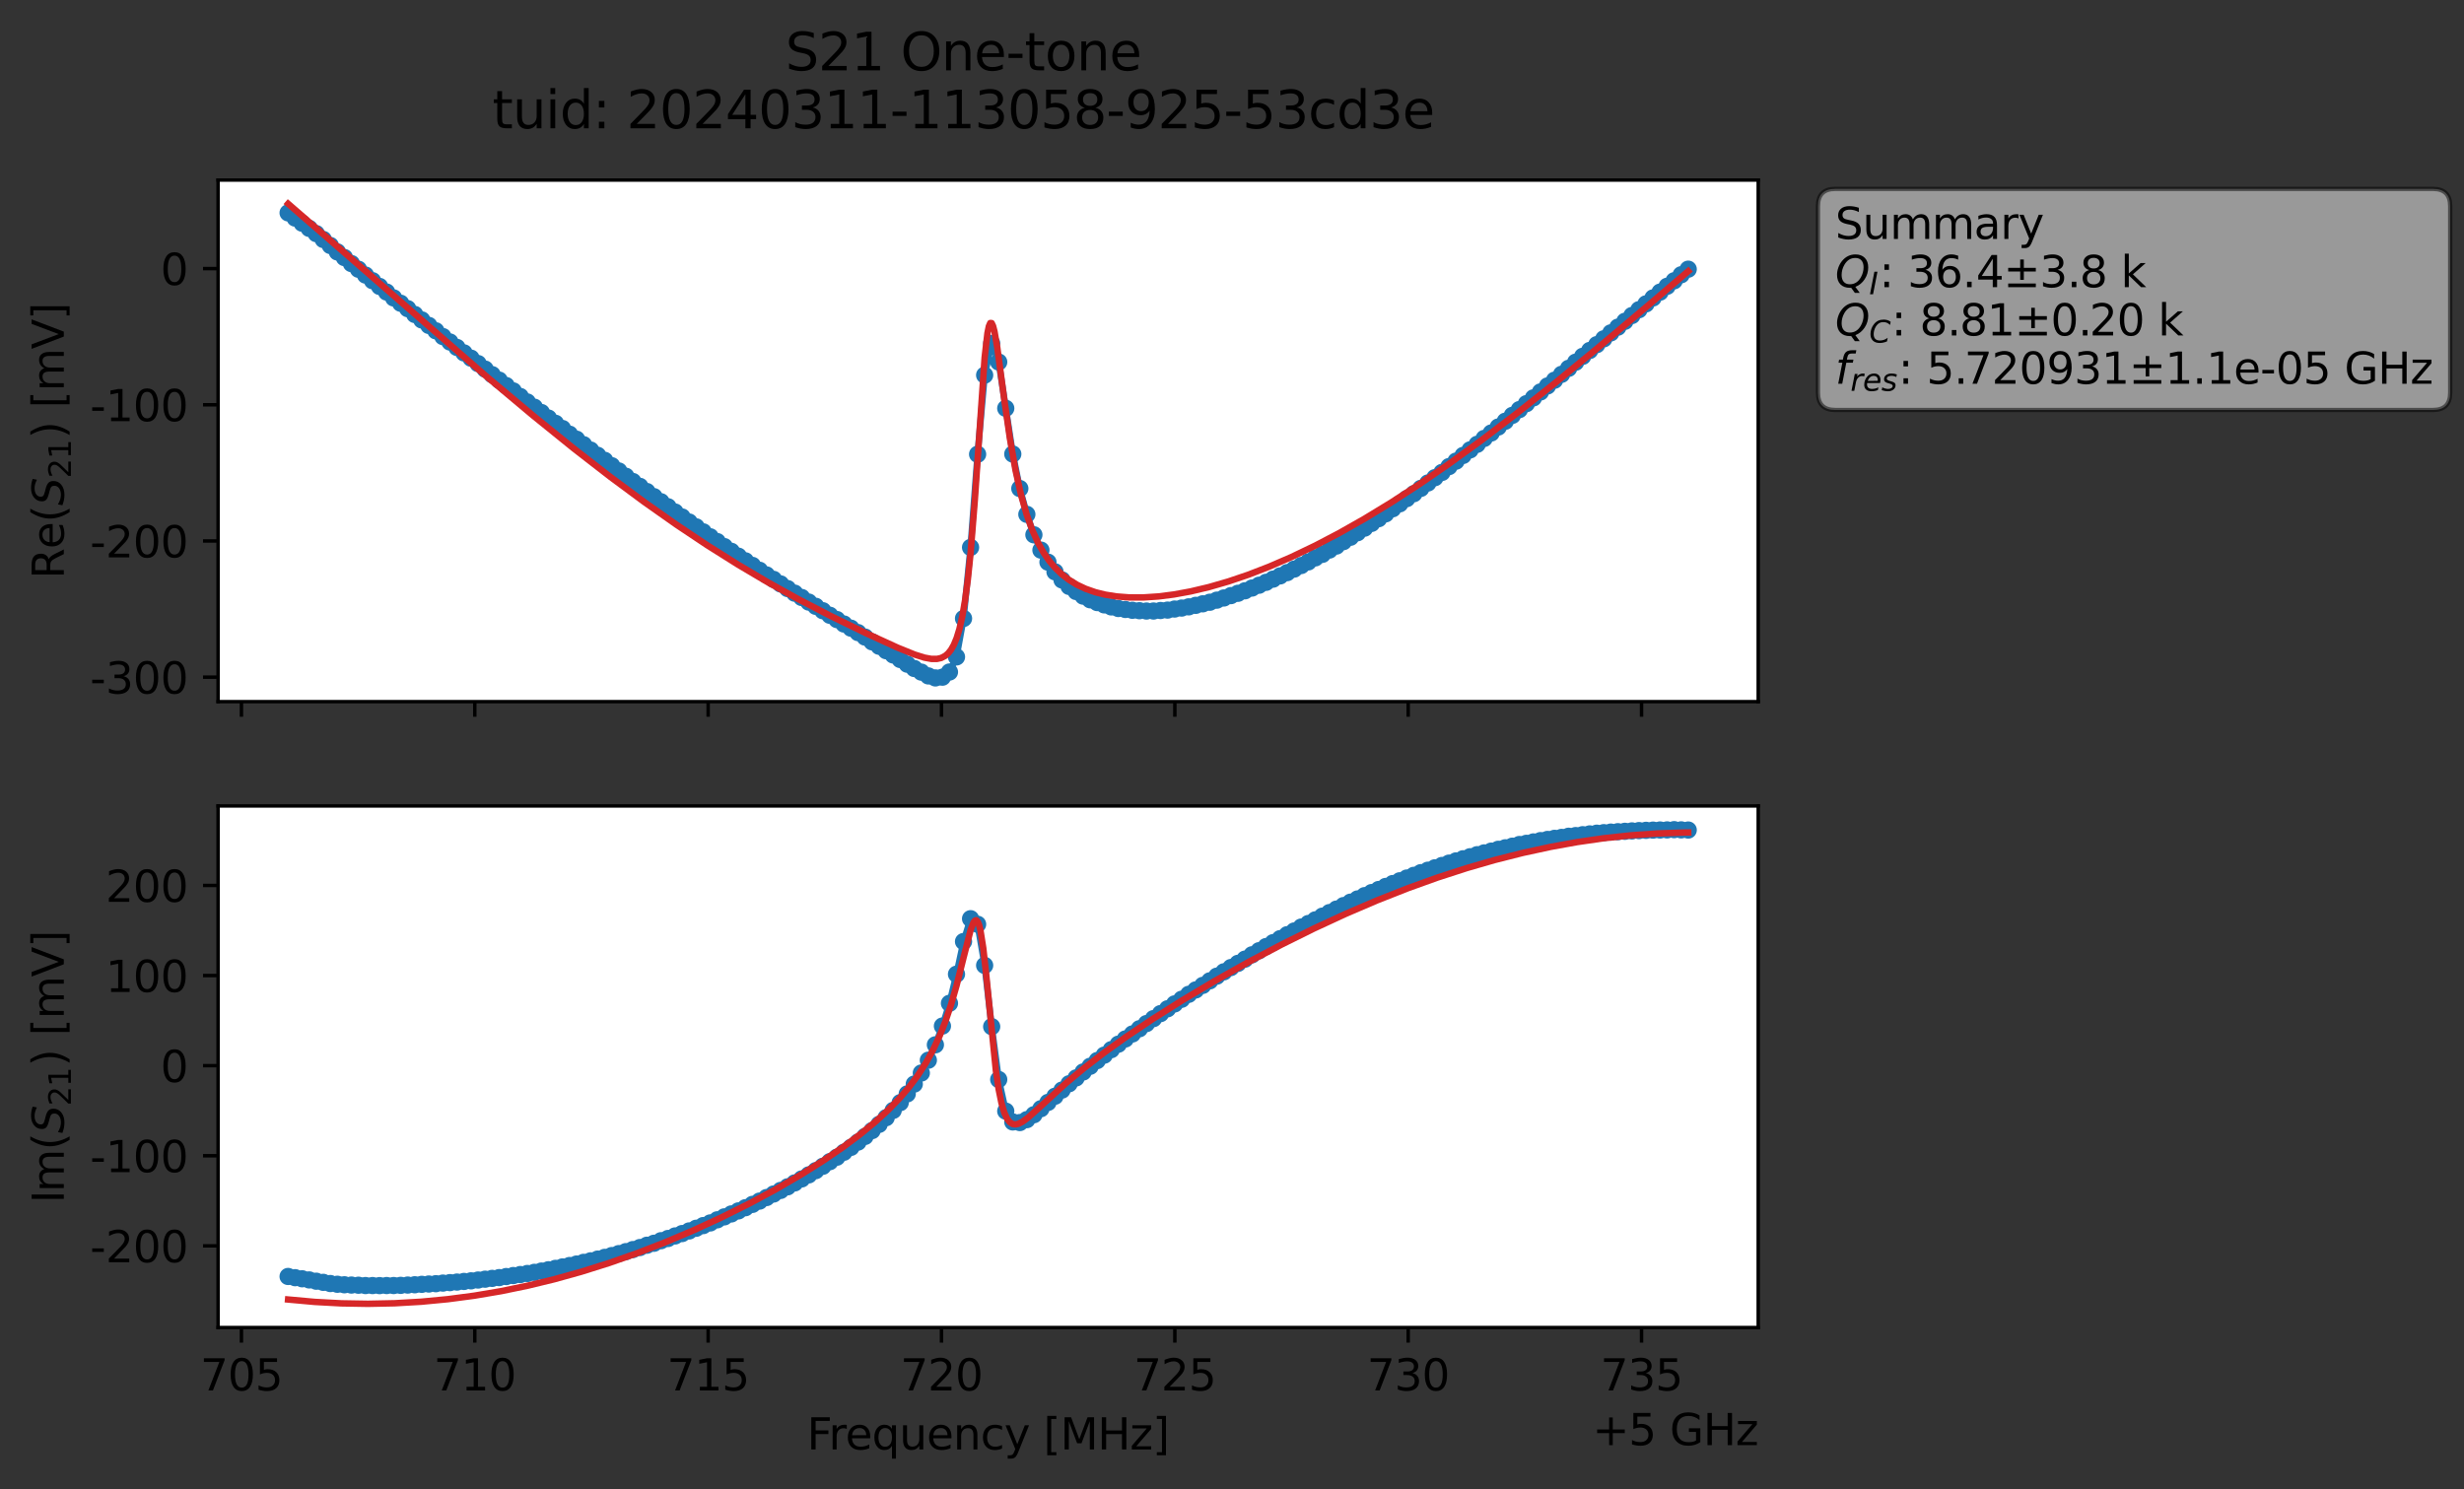 <?xml version="1.0" encoding="utf-8" standalone="no"?>
<!DOCTYPE svg PUBLIC "-//W3C//DTD SVG 1.1//EN"
  "http://www.w3.org/Graphics/SVG/1.1/DTD/svg11.dtd">
<svg xmlns:xlink="http://www.w3.org/1999/xlink" width="571.349pt" height="345.428pt" viewBox="0 0 571.349 345.428" xmlns="http://www.w3.org/2000/svg" version="1.1">
 <rect x="0" y="0" width="571.349" height="345.428" fill="#333333" stroke="none"/>
 <defs>
  <style type="text/css">*{stroke-linejoin: round; stroke-linecap: butt}</style>
 </defs>
 <g id="figure_1">
  <g id="patch_1">
   <path d="M 0 345.428 
L 571.349 345.428 
L 571.349 -0 
L 0 -0 
L 0 345.428 
z
" style="fill: none; opacity: 0"/>
  </g>
  <g id="axes_1">
   <g id="patch_2">
    <path d="M 50.573 162.72 
L 407.693 162.72 
L 407.693 41.76 
L 50.573 41.76 
z
" style="fill: #ffffff"/>
   </g>
   <g id="matplotlib.axis_1">
    <g id="xtick_1">
     <g id="line2d_1">
      <defs>
       <path id="mfb2fcb5674" d="M 0 0 
L 0 3.5 
" style="stroke: #000000; stroke-width: 0.8"/>
      </defs>
      <g>
       <use xlink:href="#mfb2fcb5674" x="55.984" y="162.72" style="stroke: #000000; stroke-width: 0.8"/>
      </g>
     </g>
    </g>
    <g id="xtick_2">
     <g id="line2d_2">
      <g>
       <use xlink:href="#mfb2fcb5674" x="110.093" y="162.72" style="stroke: #000000; stroke-width: 0.8"/>
      </g>
     </g>
    </g>
    <g id="xtick_3">
     <g id="line2d_3">
      <g>
       <use xlink:href="#mfb2fcb5674" x="164.203" y="162.72" style="stroke: #000000; stroke-width: 0.8"/>
      </g>
     </g>
    </g>
    <g id="xtick_4">
     <g id="line2d_4">
      <g>
       <use xlink:href="#mfb2fcb5674" x="218.312" y="162.72" style="stroke: #000000; stroke-width: 0.8"/>
      </g>
     </g>
    </g>
    <g id="xtick_5">
     <g id="line2d_5">
      <g>
       <use xlink:href="#mfb2fcb5674" x="272.421" y="162.72" style="stroke: #000000; stroke-width: 0.8"/>
      </g>
     </g>
    </g>
    <g id="xtick_6">
     <g id="line2d_6">
      <g>
       <use xlink:href="#mfb2fcb5674" x="326.53" y="162.72" style="stroke: #000000; stroke-width: 0.8"/>
      </g>
     </g>
    </g>
    <g id="xtick_7">
     <g id="line2d_7">
      <g>
       <use xlink:href="#mfb2fcb5674" x="380.639" y="162.72" style="stroke: #000000; stroke-width: 0.8"/>
      </g>
     </g>
    </g>
   </g>
   <g id="matplotlib.axis_2">
    <g id="ytick_1">
     <g id="line2d_8">
      <defs>
       <path id="ma7fe9f96bd" d="M 0 0 
L -3.5 0 
" style="stroke: #000000; stroke-width: 0.8"/>
      </defs>
      <g>
       <use xlink:href="#ma7fe9f96bd" x="50.573" y="157.048" style="stroke: #000000; stroke-width: 0.8"/>
      </g>
     </g>
     <g id="text_1">
      <!-- -300 -->
      <g transform="translate(20.878 160.848) scale(0.1 -0.1)">
       <defs>
        <path id="DejaVuSans-2d" d="M 313 2009 
L 1997 2009 
L 1997 1497 
L 313 1497 
L 313 2009 
z
" transform="scale(0.016)"/>
        <path id="DejaVuSans-33" d="M 2597 2516 
Q 3050 2419 3304 2112 
Q 3559 1806 3559 1356 
Q 3559 666 3084 287 
Q 2609 -91 1734 -91 
Q 1441 -91 1130 -33 
Q 819 25 488 141 
L 488 750 
Q 750 597 1062 519 
Q 1375 441 1716 441 
Q 2309 441 2620 675 
Q 2931 909 2931 1356 
Q 2931 1769 2642 2001 
Q 2353 2234 1838 2234 
L 1294 2234 
L 1294 2753 
L 1863 2753 
Q 2328 2753 2575 2939 
Q 2822 3125 2822 3475 
Q 2822 3834 2567 4026 
Q 2313 4219 1838 4219 
Q 1578 4219 1281 4162 
Q 984 4106 628 3988 
L 628 4550 
Q 988 4650 1302 4700 
Q 1616 4750 1894 4750 
Q 2613 4750 3031 4423 
Q 3450 4097 3450 3541 
Q 3450 3153 3228 2886 
Q 3006 2619 2597 2516 
z
" transform="scale(0.016)"/>
        <path id="DejaVuSans-30" d="M 2034 4250 
Q 1547 4250 1301 3770 
Q 1056 3291 1056 2328 
Q 1056 1369 1301 889 
Q 1547 409 2034 409 
Q 2525 409 2770 889 
Q 3016 1369 3016 2328 
Q 3016 3291 2770 3770 
Q 2525 4250 2034 4250 
z
M 2034 4750 
Q 2819 4750 3233 4129 
Q 3647 3509 3647 2328 
Q 3647 1150 3233 529 
Q 2819 -91 2034 -91 
Q 1250 -91 836 529 
Q 422 1150 422 2328 
Q 422 3509 836 4129 
Q 1250 4750 2034 4750 
z
" transform="scale(0.016)"/>
       </defs>
       <use xlink:href="#DejaVuSans-2d"/>
       <use xlink:href="#DejaVuSans-33" x="36.084"/>
       <use xlink:href="#DejaVuSans-30" x="99.707"/>
       <use xlink:href="#DejaVuSans-30" x="163.33"/>
      </g>
     </g>
    </g>
    <g id="ytick_2">
     <g id="line2d_9">
      <g>
       <use xlink:href="#ma7fe9f96bd" x="50.573" y="125.462" style="stroke: #000000; stroke-width: 0.8"/>
      </g>
     </g>
     <g id="text_2">
      <!-- -200 -->
      <g transform="translate(20.878 129.262) scale(0.1 -0.1)">
       <defs>
        <path id="DejaVuSans-32" d="M 1228 531 
L 3431 531 
L 3431 0 
L 469 0 
L 469 531 
Q 828 903 1448 1529 
Q 2069 2156 2228 2338 
Q 2531 2678 2651 2914 
Q 2772 3150 2772 3378 
Q 2772 3750 2511 3984 
Q 2250 4219 1831 4219 
Q 1534 4219 1204 4116 
Q 875 4013 500 3803 
L 500 4441 
Q 881 4594 1212 4672 
Q 1544 4750 1819 4750 
Q 2544 4750 2975 4387 
Q 3406 4025 3406 3419 
Q 3406 3131 3298 2873 
Q 3191 2616 2906 2266 
Q 2828 2175 2409 1742 
Q 1991 1309 1228 531 
z
" transform="scale(0.016)"/>
       </defs>
       <use xlink:href="#DejaVuSans-2d"/>
       <use xlink:href="#DejaVuSans-32" x="36.084"/>
       <use xlink:href="#DejaVuSans-30" x="99.707"/>
       <use xlink:href="#DejaVuSans-30" x="163.33"/>
      </g>
     </g>
    </g>
    <g id="ytick_3">
     <g id="line2d_10">
      <g>
       <use xlink:href="#ma7fe9f96bd" x="50.573" y="93.876" style="stroke: #000000; stroke-width: 0.8"/>
      </g>
     </g>
     <g id="text_3">
      <!-- -100 -->
      <g transform="translate(20.878 97.675) scale(0.1 -0.1)">
       <defs>
        <path id="DejaVuSans-31" d="M 794 531 
L 1825 531 
L 1825 4091 
L 703 3866 
L 703 4441 
L 1819 4666 
L 2450 4666 
L 2450 531 
L 3481 531 
L 3481 0 
L 794 0 
L 794 531 
z
" transform="scale(0.016)"/>
       </defs>
       <use xlink:href="#DejaVuSans-2d"/>
       <use xlink:href="#DejaVuSans-31" x="36.084"/>
       <use xlink:href="#DejaVuSans-30" x="99.707"/>
       <use xlink:href="#DejaVuSans-30" x="163.33"/>
      </g>
     </g>
    </g>
    <g id="ytick_4">
     <g id="line2d_11">
      <g>
       <use xlink:href="#ma7fe9f96bd" x="50.573" y="62.29" style="stroke: #000000; stroke-width: 0.8"/>
      </g>
     </g>
     <g id="text_4">
      <!-- 0 -->
      <g transform="translate(37.211 66.089) scale(0.1 -0.1)">
       <use xlink:href="#DejaVuSans-30"/>
      </g>
     </g>
    </g>
    <g id="text_5">
     <!-- Re$(S_{21})$ [mV] -->
     <g transform="translate(14.798 134.24) rotate(-90) scale(0.1 -0.1)">
      <defs>
       <path id="DejaVuSans-52" d="M 2841 2188 
Q 3044 2119 3236 1894 
Q 3428 1669 3622 1275 
L 4263 0 
L 3584 0 
L 2988 1197 
Q 2756 1666 2539 1819 
Q 2322 1972 1947 1972 
L 1259 1972 
L 1259 0 
L 628 0 
L 628 4666 
L 2053 4666 
Q 2853 4666 3247 4331 
Q 3641 3997 3641 3322 
Q 3641 2881 3436 2590 
Q 3231 2300 2841 2188 
z
M 1259 4147 
L 1259 2491 
L 2053 2491 
Q 2509 2491 2742 2702 
Q 2975 2913 2975 3322 
Q 2975 3731 2742 3939 
Q 2509 4147 2053 4147 
L 1259 4147 
z
" transform="scale(0.016)"/>
       <path id="DejaVuSans-65" d="M 3597 1894 
L 3597 1613 
L 953 1613 
Q 991 1019 1311 708 
Q 1631 397 2203 397 
Q 2534 397 2845 478 
Q 3156 559 3463 722 
L 3463 178 
Q 3153 47 2828 -22 
Q 2503 -91 2169 -91 
Q 1331 -91 842 396 
Q 353 884 353 1716 
Q 353 2575 817 3079 
Q 1281 3584 2069 3584 
Q 2775 3584 3186 3129 
Q 3597 2675 3597 1894 
z
M 3022 2063 
Q 3016 2534 2758 2815 
Q 2500 3097 2075 3097 
Q 1594 3097 1305 2825 
Q 1016 2553 972 2059 
L 3022 2063 
z
" transform="scale(0.016)"/>
       <path id="DejaVuSans-28" d="M 1984 4856 
Q 1566 4138 1362 3434 
Q 1159 2731 1159 2009 
Q 1159 1288 1364 580 
Q 1569 -128 1984 -844 
L 1484 -844 
Q 1016 -109 783 600 
Q 550 1309 550 2009 
Q 550 2706 781 3412 
Q 1013 4119 1484 4856 
L 1984 4856 
z
" transform="scale(0.016)"/>
       <path id="DejaVuSans-Oblique-53" d="M 3859 4513 
L 3738 3897 
Q 3422 4066 3111 4152 
Q 2800 4238 2509 4238 
Q 1944 4238 1609 3991 
Q 1275 3744 1275 3334 
Q 1275 3109 1398 2989 
Q 1522 2869 2034 2731 
L 2413 2638 
Q 3053 2472 3303 2217 
Q 3553 1963 3553 1503 
Q 3553 797 2998 353 
Q 2444 -91 1538 -91 
Q 1166 -91 791 -17 
Q 416 56 38 206 
L 166 856 
Q 513 641 861 531 
Q 1209 422 1556 422 
Q 2147 422 2503 684 
Q 2859 947 2859 1369 
Q 2859 1650 2717 1795 
Q 2575 1941 2106 2059 
L 1728 2156 
Q 1081 2325 845 2545 
Q 609 2766 609 3163 
Q 609 3859 1145 4304 
Q 1681 4750 2541 4750 
Q 2875 4750 3203 4690 
Q 3531 4631 3859 4513 
z
" transform="scale(0.016)"/>
       <path id="DejaVuSans-29" d="M 513 4856 
L 1013 4856 
Q 1481 4119 1714 3412 
Q 1947 2706 1947 2009 
Q 1947 1309 1714 600 
Q 1481 -109 1013 -844 
L 513 -844 
Q 928 -128 1133 580 
Q 1338 1288 1338 2009 
Q 1338 2731 1133 3434 
Q 928 4138 513 4856 
z
" transform="scale(0.016)"/>
       <path id="DejaVuSans-20" transform="scale(0.016)"/>
       <path id="DejaVuSans-5b" d="M 550 4863 
L 1875 4863 
L 1875 4416 
L 1125 4416 
L 1125 -397 
L 1875 -397 
L 1875 -844 
L 550 -844 
L 550 4863 
z
" transform="scale(0.016)"/>
       <path id="DejaVuSans-6d" d="M 3328 2828 
Q 3544 3216 3844 3400 
Q 4144 3584 4550 3584 
Q 5097 3584 5394 3201 
Q 5691 2819 5691 2113 
L 5691 0 
L 5113 0 
L 5113 2094 
Q 5113 2597 4934 2840 
Q 4756 3084 4391 3084 
Q 3944 3084 3684 2787 
Q 3425 2491 3425 1978 
L 3425 0 
L 2847 0 
L 2847 2094 
Q 2847 2600 2669 2842 
Q 2491 3084 2119 3084 
Q 1678 3084 1418 2786 
Q 1159 2488 1159 1978 
L 1159 0 
L 581 0 
L 581 3500 
L 1159 3500 
L 1159 2956 
Q 1356 3278 1631 3431 
Q 1906 3584 2284 3584 
Q 2666 3584 2933 3390 
Q 3200 3197 3328 2828 
z
" transform="scale(0.016)"/>
       <path id="DejaVuSans-56" d="M 1831 0 
L 50 4666 
L 709 4666 
L 2188 738 
L 3669 4666 
L 4325 4666 
L 2547 0 
L 1831 0 
z
" transform="scale(0.016)"/>
       <path id="DejaVuSans-5d" d="M 1947 4863 
L 1947 -844 
L 622 -844 
L 622 -397 
L 1369 -397 
L 1369 4416 
L 622 4416 
L 622 4863 
L 1947 4863 
z
" transform="scale(0.016)"/>
      </defs>
      <use xlink:href="#DejaVuSans-52" transform="translate(0 0.016)"/>
      <use xlink:href="#DejaVuSans-65" transform="translate(69.482 0.016)"/>
      <use xlink:href="#DejaVuSans-28" transform="translate(131.006 0.016)"/>
      <use xlink:href="#DejaVuSans-Oblique-53" transform="translate(170.02 0.016)"/>
      <use xlink:href="#DejaVuSans-32" transform="translate(233.496 -16.391) scale(0.7)"/>
      <use xlink:href="#DejaVuSans-31" transform="translate(278.032 -16.391) scale(0.7)"/>
      <use xlink:href="#DejaVuSans-29" transform="translate(325.303 0.016)"/>
      <use xlink:href="#DejaVuSans-20" transform="translate(364.316 0.016)"/>
      <use xlink:href="#DejaVuSans-5b" transform="translate(396.104 0.016)"/>
      <use xlink:href="#DejaVuSans-6d" transform="translate(435.117 0.016)"/>
      <use xlink:href="#DejaVuSans-56" transform="translate(532.529 0.016)"/>
      <use xlink:href="#DejaVuSans-5d" transform="translate(600.938 0.016)"/>
     </g>
    </g>
   </g>
   <g id="line2d_12">
    <path d="M 66.806 49.363 
L 74.963 55.539 
L 84.752 63.792 
L 99.435 75.473 
L 112.486 85.604 
L 122.275 93.229 
L 130.432 99.386 
L 132.063 100.696 
L 135.326 103.134 
L 141.852 108.009 
L 151.641 115.185 
L 163.061 123.347 
L 171.218 128.991 
L 184.269 137.565 
L 200.583 147.75 
L 203.846 149.878 
L 212.003 155.035 
L 215.266 156.759 
L 216.898 157.222 
L 218.529 157.048 
L 220.161 155.852 
L 221.792 152.35 
L 223.423 143.435 
L 225.055 126.951 
L 226.686 105.352 
L 228.318 87.001 
L 229.949 79.646 
L 231.581 83.963 
L 234.843 105.3 
L 236.475 113.301 
L 238.106 119.292 
L 239.738 124.028 
L 241.369 127.581 
L 243.001 130.373 
L 244.632 132.617 
L 246.263 134.504 
L 247.895 135.998 
L 251.158 138.249 
L 252.789 139.101 
L 256.052 140.282 
L 259.315 141.122 
L 262.578 141.537 
L 265.841 141.707 
L 267.472 141.705 
L 272.366 141.245 
L 275.629 140.738 
L 280.523 139.671 
L 285.418 138.134 
L 288.681 137.014 
L 293.575 135.05 
L 300.101 131.982 
L 306.626 128.567 
L 316.415 122.482 
L 324.572 116.841 
L 334.361 109.564 
L 339.255 105.625 
L 347.412 99.031 
L 357.201 90.9 
L 368.621 81.281 
L 391.461 62.429 
L 391.461 62.429 
" clip-path="url(#p59e90dc89c)" style="fill: none; stroke: #1f77b4; stroke-width: 1.5; stroke-linecap: square"/>
    <defs>
     <path id="m2a605a281b" d="M 0 1.5 
C 0.398 1.5 0.779 1.342 1.061 1.061 
C 1.342 0.779 1.5 0.398 1.5 0 
C 1.5 -0.398 1.342 -0.779 1.061 -1.061 
C 0.779 -1.342 0.398 -1.5 0 -1.5 
C -0.398 -1.5 -0.779 -1.342 -1.061 -1.061 
C -1.342 -0.779 -1.5 -0.398 -1.5 0 
C -1.5 0.398 -1.342 0.779 -1.061 1.061 
C -0.779 1.342 -0.398 1.5 0 1.5 
z
" style="stroke: #1f77b4"/>
    </defs>
    <g clip-path="url(#p59e90dc89c)">
     <use xlink:href="#m2a605a281b" x="66.806" y="49.363" style="fill: #1f77b4; stroke: #1f77b4"/>
     <use xlink:href="#m2a605a281b" x="68.438" y="50.576" style="fill: #1f77b4; stroke: #1f77b4"/>
     <use xlink:href="#m2a605a281b" x="70.069" y="51.766" style="fill: #1f77b4; stroke: #1f77b4"/>
     <use xlink:href="#m2a605a281b" x="71.7" y="52.966" style="fill: #1f77b4; stroke: #1f77b4"/>
     <use xlink:href="#m2a605a281b" x="73.332" y="54.182" style="fill: #1f77b4; stroke: #1f77b4"/>
     <use xlink:href="#m2a605a281b" x="74.963" y="55.539" style="fill: #1f77b4; stroke: #1f77b4"/>
     <use xlink:href="#m2a605a281b" x="76.595" y="56.936" style="fill: #1f77b4; stroke: #1f77b4"/>
     <use xlink:href="#m2a605a281b" x="78.226" y="58.425" style="fill: #1f77b4; stroke: #1f77b4"/>
     <use xlink:href="#m2a605a281b" x="79.858" y="59.733" style="fill: #1f77b4; stroke: #1f77b4"/>
     <use xlink:href="#m2a605a281b" x="81.489" y="61.128" style="fill: #1f77b4; stroke: #1f77b4"/>
     <use xlink:href="#m2a605a281b" x="83.12" y="62.442" style="fill: #1f77b4; stroke: #1f77b4"/>
     <use xlink:href="#m2a605a281b" x="84.752" y="63.792" style="fill: #1f77b4; stroke: #1f77b4"/>
     <use xlink:href="#m2a605a281b" x="86.383" y="65.099" style="fill: #1f77b4; stroke: #1f77b4"/>
     <use xlink:href="#m2a605a281b" x="88.015" y="66.43" style="fill: #1f77b4; stroke: #1f77b4"/>
     <use xlink:href="#m2a605a281b" x="89.646" y="67.733" style="fill: #1f77b4; stroke: #1f77b4"/>
     <use xlink:href="#m2a605a281b" x="91.278" y="69.095" style="fill: #1f77b4; stroke: #1f77b4"/>
     <use xlink:href="#m2a605a281b" x="92.909" y="70.329" style="fill: #1f77b4; stroke: #1f77b4"/>
     <use xlink:href="#m2a605a281b" x="94.54" y="71.584" style="fill: #1f77b4; stroke: #1f77b4"/>
     <use xlink:href="#m2a605a281b" x="96.172" y="72.93" style="fill: #1f77b4; stroke: #1f77b4"/>
     <use xlink:href="#m2a605a281b" x="97.803" y="74.201" style="fill: #1f77b4; stroke: #1f77b4"/>
     <use xlink:href="#m2a605a281b" x="99.435" y="75.473" style="fill: #1f77b4; stroke: #1f77b4"/>
     <use xlink:href="#m2a605a281b" x="101.066" y="76.724" style="fill: #1f77b4; stroke: #1f77b4"/>
     <use xlink:href="#m2a605a281b" x="102.698" y="78.058" style="fill: #1f77b4; stroke: #1f77b4"/>
     <use xlink:href="#m2a605a281b" x="104.329" y="79.316" style="fill: #1f77b4; stroke: #1f77b4"/>
     <use xlink:href="#m2a605a281b" x="105.96" y="80.579" style="fill: #1f77b4; stroke: #1f77b4"/>
     <use xlink:href="#m2a605a281b" x="107.592" y="81.845" style="fill: #1f77b4; stroke: #1f77b4"/>
     <use xlink:href="#m2a605a281b" x="109.223" y="83.071" style="fill: #1f77b4; stroke: #1f77b4"/>
     <use xlink:href="#m2a605a281b" x="110.855" y="84.321" style="fill: #1f77b4; stroke: #1f77b4"/>
     <use xlink:href="#m2a605a281b" x="112.486" y="85.604" style="fill: #1f77b4; stroke: #1f77b4"/>
     <use xlink:href="#m2a605a281b" x="114.118" y="86.89" style="fill: #1f77b4; stroke: #1f77b4"/>
     <use xlink:href="#m2a605a281b" x="115.749" y="88.164" style="fill: #1f77b4; stroke: #1f77b4"/>
     <use xlink:href="#m2a605a281b" x="117.38" y="89.421" style="fill: #1f77b4; stroke: #1f77b4"/>
     <use xlink:href="#m2a605a281b" x="119.012" y="90.659" style="fill: #1f77b4; stroke: #1f77b4"/>
     <use xlink:href="#m2a605a281b" x="120.643" y="91.956" style="fill: #1f77b4; stroke: #1f77b4"/>
     <use xlink:href="#m2a605a281b" x="122.275" y="93.229" style="fill: #1f77b4; stroke: #1f77b4"/>
     <use xlink:href="#m2a605a281b" x="123.906" y="94.439" style="fill: #1f77b4; stroke: #1f77b4"/>
     <use xlink:href="#m2a605a281b" x="125.538" y="95.674" style="fill: #1f77b4; stroke: #1f77b4"/>
     <use xlink:href="#m2a605a281b" x="127.169" y="96.962" style="fill: #1f77b4; stroke: #1f77b4"/>
     <use xlink:href="#m2a605a281b" x="128.8" y="98.174" style="fill: #1f77b4; stroke: #1f77b4"/>
     <use xlink:href="#m2a605a281b" x="130.432" y="99.386" style="fill: #1f77b4; stroke: #1f77b4"/>
     <use xlink:href="#m2a605a281b" x="132.063" y="100.696" style="fill: #1f77b4; stroke: #1f77b4"/>
     <use xlink:href="#m2a605a281b" x="133.695" y="101.862" style="fill: #1f77b4; stroke: #1f77b4"/>
     <use xlink:href="#m2a605a281b" x="135.326" y="103.134" style="fill: #1f77b4; stroke: #1f77b4"/>
     <use xlink:href="#m2a605a281b" x="136.958" y="104.382" style="fill: #1f77b4; stroke: #1f77b4"/>
     <use xlink:href="#m2a605a281b" x="138.589" y="105.595" style="fill: #1f77b4; stroke: #1f77b4"/>
     <use xlink:href="#m2a605a281b" x="140.221" y="106.771" style="fill: #1f77b4; stroke: #1f77b4"/>
     <use xlink:href="#m2a605a281b" x="141.852" y="108.009" style="fill: #1f77b4; stroke: #1f77b4"/>
     <use xlink:href="#m2a605a281b" x="143.483" y="109.223" style="fill: #1f77b4; stroke: #1f77b4"/>
     <use xlink:href="#m2a605a281b" x="145.115" y="110.449" style="fill: #1f77b4; stroke: #1f77b4"/>
     <use xlink:href="#m2a605a281b" x="146.746" y="111.671" style="fill: #1f77b4; stroke: #1f77b4"/>
     <use xlink:href="#m2a605a281b" x="148.378" y="112.799" style="fill: #1f77b4; stroke: #1f77b4"/>
     <use xlink:href="#m2a605a281b" x="150.009" y="114.002" style="fill: #1f77b4; stroke: #1f77b4"/>
     <use xlink:href="#m2a605a281b" x="151.641" y="115.185" style="fill: #1f77b4; stroke: #1f77b4"/>
     <use xlink:href="#m2a605a281b" x="153.272" y="116.369" style="fill: #1f77b4; stroke: #1f77b4"/>
     <use xlink:href="#m2a605a281b" x="154.903" y="117.532" style="fill: #1f77b4; stroke: #1f77b4"/>
     <use xlink:href="#m2a605a281b" x="156.535" y="118.754" style="fill: #1f77b4; stroke: #1f77b4"/>
     <use xlink:href="#m2a605a281b" x="158.166" y="119.905" style="fill: #1f77b4; stroke: #1f77b4"/>
     <use xlink:href="#m2a605a281b" x="159.798" y="121.071" style="fill: #1f77b4; stroke: #1f77b4"/>
     <use xlink:href="#m2a605a281b" x="161.429" y="122.193" style="fill: #1f77b4; stroke: #1f77b4"/>
     <use xlink:href="#m2a605a281b" x="163.061" y="123.347" style="fill: #1f77b4; stroke: #1f77b4"/>
     <use xlink:href="#m2a605a281b" x="164.692" y="124.494" style="fill: #1f77b4; stroke: #1f77b4"/>
     <use xlink:href="#m2a605a281b" x="166.323" y="125.608" style="fill: #1f77b4; stroke: #1f77b4"/>
     <use xlink:href="#m2a605a281b" x="167.955" y="126.766" style="fill: #1f77b4; stroke: #1f77b4"/>
     <use xlink:href="#m2a605a281b" x="169.586" y="127.866" style="fill: #1f77b4; stroke: #1f77b4"/>
     <use xlink:href="#m2a605a281b" x="171.218" y="128.991" style="fill: #1f77b4; stroke: #1f77b4"/>
     <use xlink:href="#m2a605a281b" x="172.849" y="130.074" style="fill: #1f77b4; stroke: #1f77b4"/>
     <use xlink:href="#m2a605a281b" x="174.481" y="131.134" style="fill: #1f77b4; stroke: #1f77b4"/>
     <use xlink:href="#m2a605a281b" x="176.112" y="132.256" style="fill: #1f77b4; stroke: #1f77b4"/>
     <use xlink:href="#m2a605a281b" x="177.743" y="133.339" style="fill: #1f77b4; stroke: #1f77b4"/>
     <use xlink:href="#m2a605a281b" x="179.375" y="134.369" style="fill: #1f77b4; stroke: #1f77b4"/>
     <use xlink:href="#m2a605a281b" x="181.006" y="135.424" style="fill: #1f77b4; stroke: #1f77b4"/>
     <use xlink:href="#m2a605a281b" x="182.638" y="136.505" style="fill: #1f77b4; stroke: #1f77b4"/>
     <use xlink:href="#m2a605a281b" x="184.269" y="137.565" style="fill: #1f77b4; stroke: #1f77b4"/>
     <use xlink:href="#m2a605a281b" x="185.901" y="138.573" style="fill: #1f77b4; stroke: #1f77b4"/>
     <use xlink:href="#m2a605a281b" x="187.532" y="139.635" style="fill: #1f77b4; stroke: #1f77b4"/>
     <use xlink:href="#m2a605a281b" x="189.163" y="140.619" style="fill: #1f77b4; stroke: #1f77b4"/>
     <use xlink:href="#m2a605a281b" x="190.795" y="141.635" style="fill: #1f77b4; stroke: #1f77b4"/>
     <use xlink:href="#m2a605a281b" x="192.426" y="142.695" style="fill: #1f77b4; stroke: #1f77b4"/>
     <use xlink:href="#m2a605a281b" x="194.058" y="143.685" style="fill: #1f77b4; stroke: #1f77b4"/>
     <use xlink:href="#m2a605a281b" x="195.689" y="144.718" style="fill: #1f77b4; stroke: #1f77b4"/>
     <use xlink:href="#m2a605a281b" x="197.321" y="145.686" style="fill: #1f77b4; stroke: #1f77b4"/>
     <use xlink:href="#m2a605a281b" x="198.952" y="146.709" style="fill: #1f77b4; stroke: #1f77b4"/>
     <use xlink:href="#m2a605a281b" x="200.583" y="147.75" style="fill: #1f77b4; stroke: #1f77b4"/>
     <use xlink:href="#m2a605a281b" x="202.215" y="148.852" style="fill: #1f77b4; stroke: #1f77b4"/>
     <use xlink:href="#m2a605a281b" x="203.846" y="149.878" style="fill: #1f77b4; stroke: #1f77b4"/>
     <use xlink:href="#m2a605a281b" x="205.478" y="150.911" style="fill: #1f77b4; stroke: #1f77b4"/>
     <use xlink:href="#m2a605a281b" x="207.109" y="151.894" style="fill: #1f77b4; stroke: #1f77b4"/>
     <use xlink:href="#m2a605a281b" x="208.741" y="152.949" style="fill: #1f77b4; stroke: #1f77b4"/>
     <use xlink:href="#m2a605a281b" x="210.372" y="154.035" style="fill: #1f77b4; stroke: #1f77b4"/>
     <use xlink:href="#m2a605a281b" x="212.003" y="155.035" style="fill: #1f77b4; stroke: #1f77b4"/>
     <use xlink:href="#m2a605a281b" x="213.635" y="155.878" style="fill: #1f77b4; stroke: #1f77b4"/>
     <use xlink:href="#m2a605a281b" x="215.266" y="156.759" style="fill: #1f77b4; stroke: #1f77b4"/>
     <use xlink:href="#m2a605a281b" x="216.898" y="157.222" style="fill: #1f77b4; stroke: #1f77b4"/>
     <use xlink:href="#m2a605a281b" x="218.529" y="157.048" style="fill: #1f77b4; stroke: #1f77b4"/>
     <use xlink:href="#m2a605a281b" x="220.161" y="155.852" style="fill: #1f77b4; stroke: #1f77b4"/>
     <use xlink:href="#m2a605a281b" x="221.792" y="152.35" style="fill: #1f77b4; stroke: #1f77b4"/>
     <use xlink:href="#m2a605a281b" x="223.423" y="143.435" style="fill: #1f77b4; stroke: #1f77b4"/>
     <use xlink:href="#m2a605a281b" x="225.055" y="126.951" style="fill: #1f77b4; stroke: #1f77b4"/>
     <use xlink:href="#m2a605a281b" x="226.686" y="105.352" style="fill: #1f77b4; stroke: #1f77b4"/>
     <use xlink:href="#m2a605a281b" x="228.318" y="87.001" style="fill: #1f77b4; stroke: #1f77b4"/>
     <use xlink:href="#m2a605a281b" x="229.949" y="79.646" style="fill: #1f77b4; stroke: #1f77b4"/>
     <use xlink:href="#m2a605a281b" x="231.581" y="83.963" style="fill: #1f77b4; stroke: #1f77b4"/>
     <use xlink:href="#m2a605a281b" x="233.212" y="94.696" style="fill: #1f77b4; stroke: #1f77b4"/>
     <use xlink:href="#m2a605a281b" x="234.843" y="105.3" style="fill: #1f77b4; stroke: #1f77b4"/>
     <use xlink:href="#m2a605a281b" x="236.475" y="113.301" style="fill: #1f77b4; stroke: #1f77b4"/>
     <use xlink:href="#m2a605a281b" x="238.106" y="119.292" style="fill: #1f77b4; stroke: #1f77b4"/>
     <use xlink:href="#m2a605a281b" x="239.738" y="124.028" style="fill: #1f77b4; stroke: #1f77b4"/>
     <use xlink:href="#m2a605a281b" x="241.369" y="127.581" style="fill: #1f77b4; stroke: #1f77b4"/>
     <use xlink:href="#m2a605a281b" x="243.001" y="130.373" style="fill: #1f77b4; stroke: #1f77b4"/>
     <use xlink:href="#m2a605a281b" x="244.632" y="132.617" style="fill: #1f77b4; stroke: #1f77b4"/>
     <use xlink:href="#m2a605a281b" x="246.263" y="134.504" style="fill: #1f77b4; stroke: #1f77b4"/>
     <use xlink:href="#m2a605a281b" x="247.895" y="135.998" style="fill: #1f77b4; stroke: #1f77b4"/>
     <use xlink:href="#m2a605a281b" x="249.526" y="137.178" style="fill: #1f77b4; stroke: #1f77b4"/>
     <use xlink:href="#m2a605a281b" x="251.158" y="138.249" style="fill: #1f77b4; stroke: #1f77b4"/>
     <use xlink:href="#m2a605a281b" x="252.789" y="139.101" style="fill: #1f77b4; stroke: #1f77b4"/>
     <use xlink:href="#m2a605a281b" x="254.421" y="139.747" style="fill: #1f77b4; stroke: #1f77b4"/>
     <use xlink:href="#m2a605a281b" x="256.052" y="140.282" style="fill: #1f77b4; stroke: #1f77b4"/>
     <use xlink:href="#m2a605a281b" x="257.683" y="140.755" style="fill: #1f77b4; stroke: #1f77b4"/>
     <use xlink:href="#m2a605a281b" x="259.315" y="141.122" style="fill: #1f77b4; stroke: #1f77b4"/>
     <use xlink:href="#m2a605a281b" x="260.946" y="141.346" style="fill: #1f77b4; stroke: #1f77b4"/>
     <use xlink:href="#m2a605a281b" x="262.578" y="141.537" style="fill: #1f77b4; stroke: #1f77b4"/>
     <use xlink:href="#m2a605a281b" x="264.209" y="141.63" style="fill: #1f77b4; stroke: #1f77b4"/>
     <use xlink:href="#m2a605a281b" x="265.841" y="141.707" style="fill: #1f77b4; stroke: #1f77b4"/>
     <use xlink:href="#m2a605a281b" x="267.472" y="141.705" style="fill: #1f77b4; stroke: #1f77b4"/>
     <use xlink:href="#m2a605a281b" x="269.103" y="141.586" style="fill: #1f77b4; stroke: #1f77b4"/>
     <use xlink:href="#m2a605a281b" x="270.735" y="141.491" style="fill: #1f77b4; stroke: #1f77b4"/>
     <use xlink:href="#m2a605a281b" x="272.366" y="141.245" style="fill: #1f77b4; stroke: #1f77b4"/>
     <use xlink:href="#m2a605a281b" x="273.998" y="141.02" style="fill: #1f77b4; stroke: #1f77b4"/>
     <use xlink:href="#m2a605a281b" x="275.629" y="140.738" style="fill: #1f77b4; stroke: #1f77b4"/>
     <use xlink:href="#m2a605a281b" x="277.261" y="140.391" style="fill: #1f77b4; stroke: #1f77b4"/>
     <use xlink:href="#m2a605a281b" x="278.892" y="140.035" style="fill: #1f77b4; stroke: #1f77b4"/>
     <use xlink:href="#m2a605a281b" x="280.523" y="139.671" style="fill: #1f77b4; stroke: #1f77b4"/>
     <use xlink:href="#m2a605a281b" x="282.155" y="139.186" style="fill: #1f77b4; stroke: #1f77b4"/>
     <use xlink:href="#m2a605a281b" x="283.786" y="138.682" style="fill: #1f77b4; stroke: #1f77b4"/>
     <use xlink:href="#m2a605a281b" x="285.418" y="138.134" style="fill: #1f77b4; stroke: #1f77b4"/>
     <use xlink:href="#m2a605a281b" x="287.049" y="137.597" style="fill: #1f77b4; stroke: #1f77b4"/>
     <use xlink:href="#m2a605a281b" x="288.681" y="137.014" style="fill: #1f77b4; stroke: #1f77b4"/>
     <use xlink:href="#m2a605a281b" x="290.312" y="136.378" style="fill: #1f77b4; stroke: #1f77b4"/>
     <use xlink:href="#m2a605a281b" x="291.943" y="135.725" style="fill: #1f77b4; stroke: #1f77b4"/>
     <use xlink:href="#m2a605a281b" x="293.575" y="135.05" style="fill: #1f77b4; stroke: #1f77b4"/>
     <use xlink:href="#m2a605a281b" x="295.206" y="134.311" style="fill: #1f77b4; stroke: #1f77b4"/>
     <use xlink:href="#m2a605a281b" x="296.838" y="133.556" style="fill: #1f77b4; stroke: #1f77b4"/>
     <use xlink:href="#m2a605a281b" x="298.469" y="132.801" style="fill: #1f77b4; stroke: #1f77b4"/>
     <use xlink:href="#m2a605a281b" x="300.101" y="131.982" style="fill: #1f77b4; stroke: #1f77b4"/>
     <use xlink:href="#m2a605a281b" x="301.732" y="131.151" style="fill: #1f77b4; stroke: #1f77b4"/>
     <use xlink:href="#m2a605a281b" x="303.363" y="130.314" style="fill: #1f77b4; stroke: #1f77b4"/>
     <use xlink:href="#m2a605a281b" x="304.995" y="129.382" style="fill: #1f77b4; stroke: #1f77b4"/>
     <use xlink:href="#m2a605a281b" x="306.626" y="128.567" style="fill: #1f77b4; stroke: #1f77b4"/>
     <use xlink:href="#m2a605a281b" x="308.258" y="127.568" style="fill: #1f77b4; stroke: #1f77b4"/>
     <use xlink:href="#m2a605a281b" x="309.889" y="126.638" style="fill: #1f77b4; stroke: #1f77b4"/>
     <use xlink:href="#m2a605a281b" x="311.521" y="125.607" style="fill: #1f77b4; stroke: #1f77b4"/>
     <use xlink:href="#m2a605a281b" x="313.152" y="124.596" style="fill: #1f77b4; stroke: #1f77b4"/>
     <use xlink:href="#m2a605a281b" x="314.784" y="123.546" style="fill: #1f77b4; stroke: #1f77b4"/>
     <use xlink:href="#m2a605a281b" x="316.415" y="122.482" style="fill: #1f77b4; stroke: #1f77b4"/>
     <use xlink:href="#m2a605a281b" x="318.046" y="121.379" style="fill: #1f77b4; stroke: #1f77b4"/>
     <use xlink:href="#m2a605a281b" x="319.678" y="120.291" style="fill: #1f77b4; stroke: #1f77b4"/>
     <use xlink:href="#m2a605a281b" x="321.309" y="119.163" style="fill: #1f77b4; stroke: #1f77b4"/>
     <use xlink:href="#m2a605a281b" x="322.941" y="117.99" style="fill: #1f77b4; stroke: #1f77b4"/>
     <use xlink:href="#m2a605a281b" x="324.572" y="116.841" style="fill: #1f77b4; stroke: #1f77b4"/>
     <use xlink:href="#m2a605a281b" x="326.204" y="115.636" style="fill: #1f77b4; stroke: #1f77b4"/>
     <use xlink:href="#m2a605a281b" x="327.835" y="114.496" style="fill: #1f77b4; stroke: #1f77b4"/>
     <use xlink:href="#m2a605a281b" x="329.466" y="113.261" style="fill: #1f77b4; stroke: #1f77b4"/>
     <use xlink:href="#m2a605a281b" x="331.098" y="112.013" style="fill: #1f77b4; stroke: #1f77b4"/>
     <use xlink:href="#m2a605a281b" x="332.729" y="110.777" style="fill: #1f77b4; stroke: #1f77b4"/>
     <use xlink:href="#m2a605a281b" x="334.361" y="109.564" style="fill: #1f77b4; stroke: #1f77b4"/>
     <use xlink:href="#m2a605a281b" x="335.992" y="108.207" style="fill: #1f77b4; stroke: #1f77b4"/>
     <use xlink:href="#m2a605a281b" x="337.624" y="106.943" style="fill: #1f77b4; stroke: #1f77b4"/>
     <use xlink:href="#m2a605a281b" x="339.255" y="105.625" style="fill: #1f77b4; stroke: #1f77b4"/>
     <use xlink:href="#m2a605a281b" x="340.886" y="104.332" style="fill: #1f77b4; stroke: #1f77b4"/>
     <use xlink:href="#m2a605a281b" x="342.518" y="103.046" style="fill: #1f77b4; stroke: #1f77b4"/>
     <use xlink:href="#m2a605a281b" x="344.149" y="101.68" style="fill: #1f77b4; stroke: #1f77b4"/>
     <use xlink:href="#m2a605a281b" x="345.781" y="100.416" style="fill: #1f77b4; stroke: #1f77b4"/>
     <use xlink:href="#m2a605a281b" x="347.412" y="99.031" style="fill: #1f77b4; stroke: #1f77b4"/>
     <use xlink:href="#m2a605a281b" x="349.044" y="97.692" style="fill: #1f77b4; stroke: #1f77b4"/>
     <use xlink:href="#m2a605a281b" x="350.675" y="96.332" style="fill: #1f77b4; stroke: #1f77b4"/>
     <use xlink:href="#m2a605a281b" x="352.306" y="94.991" style="fill: #1f77b4; stroke: #1f77b4"/>
     <use xlink:href="#m2a605a281b" x="353.938" y="93.615" style="fill: #1f77b4; stroke: #1f77b4"/>
     <use xlink:href="#m2a605a281b" x="355.569" y="92.273" style="fill: #1f77b4; stroke: #1f77b4"/>
     <use xlink:href="#m2a605a281b" x="357.201" y="90.9" style="fill: #1f77b4; stroke: #1f77b4"/>
     <use xlink:href="#m2a605a281b" x="358.832" y="89.506" style="fill: #1f77b4; stroke: #1f77b4"/>
     <use xlink:href="#m2a605a281b" x="360.464" y="88.178" style="fill: #1f77b4; stroke: #1f77b4"/>
     <use xlink:href="#m2a605a281b" x="362.095" y="86.812" style="fill: #1f77b4; stroke: #1f77b4"/>
     <use xlink:href="#m2a605a281b" x="363.726" y="85.421" style="fill: #1f77b4; stroke: #1f77b4"/>
     <use xlink:href="#m2a605a281b" x="365.358" y="84.003" style="fill: #1f77b4; stroke: #1f77b4"/>
     <use xlink:href="#m2a605a281b" x="366.989" y="82.64" style="fill: #1f77b4; stroke: #1f77b4"/>
     <use xlink:href="#m2a605a281b" x="368.621" y="81.281" style="fill: #1f77b4; stroke: #1f77b4"/>
     <use xlink:href="#m2a605a281b" x="370.252" y="79.931" style="fill: #1f77b4; stroke: #1f77b4"/>
     <use xlink:href="#m2a605a281b" x="371.884" y="78.575" style="fill: #1f77b4; stroke: #1f77b4"/>
     <use xlink:href="#m2a605a281b" x="373.515" y="77.196" style="fill: #1f77b4; stroke: #1f77b4"/>
     <use xlink:href="#m2a605a281b" x="375.146" y="75.875" style="fill: #1f77b4; stroke: #1f77b4"/>
     <use xlink:href="#m2a605a281b" x="376.778" y="74.518" style="fill: #1f77b4; stroke: #1f77b4"/>
     <use xlink:href="#m2a605a281b" x="378.409" y="73.177" style="fill: #1f77b4; stroke: #1f77b4"/>
     <use xlink:href="#m2a605a281b" x="380.041" y="71.827" style="fill: #1f77b4; stroke: #1f77b4"/>
     <use xlink:href="#m2a605a281b" x="381.672" y="70.471" style="fill: #1f77b4; stroke: #1f77b4"/>
     <use xlink:href="#m2a605a281b" x="383.304" y="69.093" style="fill: #1f77b4; stroke: #1f77b4"/>
     <use xlink:href="#m2a605a281b" x="384.935" y="67.748" style="fill: #1f77b4; stroke: #1f77b4"/>
     <use xlink:href="#m2a605a281b" x="386.566" y="66.395" style="fill: #1f77b4; stroke: #1f77b4"/>
     <use xlink:href="#m2a605a281b" x="388.198" y="65.119" style="fill: #1f77b4; stroke: #1f77b4"/>
     <use xlink:href="#m2a605a281b" x="389.829" y="63.725" style="fill: #1f77b4; stroke: #1f77b4"/>
     <use xlink:href="#m2a605a281b" x="391.461" y="62.429" style="fill: #1f77b4; stroke: #1f77b4"/>
    </g>
   </g>
   <g id="line2d_13">
    <path d="M 66.806 47.258 
L 80.78 59.394 
L 112.628 87.16 
L 123.678 96.433 
L 133.102 104.055 
L 141.551 110.611 
L 149.351 116.391 
L 156.825 121.661 
L 163.975 126.436 
L 171.125 130.939 
L 177.949 134.98 
L 185.099 138.951 
L 192.573 142.835 
L 200.698 146.797 
L 208.172 150.216 
L 212.072 151.798 
L 214.347 152.514 
L 215.972 152.811 
L 217.272 152.812 
L 218.247 152.59 
L 219.222 152.077 
L 219.872 151.508 
L 220.521 150.692 
L 221.171 149.553 
L 221.821 147.99 
L 222.471 145.873 
L 223.121 143.036 
L 223.771 139.276 
L 224.421 134.364 
L 225.071 128.083 
L 226.046 115.884 
L 228.321 82.899 
L 228.971 77.261 
L 229.296 75.675 
L 229.621 74.917 
L 229.946 74.929 
L 230.271 75.619 
L 230.596 76.874 
L 231.246 80.607 
L 232.871 92.661 
L 234.171 101.668 
L 235.471 109.026 
L 236.77 114.824 
L 238.07 119.37 
L 239.37 122.959 
L 240.67 125.826 
L 241.97 128.141 
L 243.27 130.032 
L 244.57 131.59 
L 246.195 133.173 
L 247.82 134.438 
L 249.77 135.631 
L 251.72 136.549 
L 253.994 137.345 
L 256.269 137.908 
L 258.869 138.322 
L 261.794 138.549 
L 265.044 138.559 
L 268.618 138.325 
L 272.193 137.87 
L 276.093 137.157 
L 280.318 136.157 
L 284.867 134.841 
L 289.417 133.3 
L 294.292 131.418 
L 299.492 129.167 
L 305.016 126.518 
L 310.541 123.624 
L 316.39 120.309 
L 322.565 116.552 
L 329.065 112.334 
L 335.889 107.64 
L 343.364 102.22 
L 351.488 96.041 
L 360.263 89.084 
L 370.662 80.543 
L 383.986 69.288 
L 391.461 62.897 
L 391.461 62.897 
" clip-path="url(#p59e90dc89c)" style="fill: none; stroke: #d62728; stroke-width: 1.5; stroke-linecap: square"/>
   </g>
   <g id="patch_3">
    <path d="M 50.573 162.72 
L 50.573 41.76 
" style="fill: none; stroke: #000000; stroke-width: 0.8; stroke-linejoin: miter; stroke-linecap: square"/>
   </g>
   <g id="patch_4">
    <path d="M 407.693 162.72 
L 407.693 41.76 
" style="fill: none; stroke: #000000; stroke-width: 0.8; stroke-linejoin: miter; stroke-linecap: square"/>
   </g>
   <g id="patch_5">
    <path d="M 50.573 162.72 
L 407.693 162.72 
" style="fill: none; stroke: #000000; stroke-width: 0.8; stroke-linejoin: miter; stroke-linecap: square"/>
   </g>
   <g id="patch_6">
    <path d="M 50.573 41.76 
L 407.693 41.76 
" style="fill: none; stroke: #000000; stroke-width: 0.8; stroke-linejoin: miter; stroke-linecap: square"/>
   </g>
   <g id="text_6">
    <g id="patch_7">
     <path d="M 425.549 95.08 
L 564.149 95.08 
Q 568.149 95.08 568.149 91.08 
L 568.149 47.808 
Q 568.149 43.808 564.149 43.808 
L 425.549 43.808 
Q 421.549 43.808 421.549 47.808 
L 421.549 91.08 
Q 421.549 95.08 425.549 95.08 
z
" style="fill: #ffffff; opacity: 0.5; stroke: #000000; stroke-linejoin: miter"/>
    </g>
    <!-- Summary -->
    <g transform="translate(425.549 55.406) scale(0.1 -0.1)">
     <defs>
      <path id="DejaVuSans-53" d="M 3425 4513 
L 3425 3897 
Q 3066 4069 2747 4153 
Q 2428 4238 2131 4238 
Q 1616 4238 1336 4038 
Q 1056 3838 1056 3469 
Q 1056 3159 1242 3001 
Q 1428 2844 1947 2747 
L 2328 2669 
Q 3034 2534 3370 2195 
Q 3706 1856 3706 1288 
Q 3706 609 3251 259 
Q 2797 -91 1919 -91 
Q 1588 -91 1214 -16 
Q 841 59 441 206 
L 441 856 
Q 825 641 1194 531 
Q 1563 422 1919 422 
Q 2459 422 2753 634 
Q 3047 847 3047 1241 
Q 3047 1584 2836 1778 
Q 2625 1972 2144 2069 
L 1759 2144 
Q 1053 2284 737 2584 
Q 422 2884 422 3419 
Q 422 4038 858 4394 
Q 1294 4750 2059 4750 
Q 2388 4750 2728 4690 
Q 3069 4631 3425 4513 
z
" transform="scale(0.016)"/>
      <path id="DejaVuSans-75" d="M 544 1381 
L 544 3500 
L 1119 3500 
L 1119 1403 
Q 1119 906 1312 657 
Q 1506 409 1894 409 
Q 2359 409 2629 706 
Q 2900 1003 2900 1516 
L 2900 3500 
L 3475 3500 
L 3475 0 
L 2900 0 
L 2900 538 
Q 2691 219 2414 64 
Q 2138 -91 1772 -91 
Q 1169 -91 856 284 
Q 544 659 544 1381 
z
M 1991 3584 
L 1991 3584 
z
" transform="scale(0.016)"/>
      <path id="DejaVuSans-61" d="M 2194 1759 
Q 1497 1759 1228 1600 
Q 959 1441 959 1056 
Q 959 750 1161 570 
Q 1363 391 1709 391 
Q 2188 391 2477 730 
Q 2766 1069 2766 1631 
L 2766 1759 
L 2194 1759 
z
M 3341 1997 
L 3341 0 
L 2766 0 
L 2766 531 
Q 2569 213 2275 61 
Q 1981 -91 1556 -91 
Q 1019 -91 701 211 
Q 384 513 384 1019 
Q 384 1609 779 1909 
Q 1175 2209 1959 2209 
L 2766 2209 
L 2766 2266 
Q 2766 2663 2505 2880 
Q 2244 3097 1772 3097 
Q 1472 3097 1187 3025 
Q 903 2953 641 2809 
L 641 3341 
Q 956 3463 1253 3523 
Q 1550 3584 1831 3584 
Q 2591 3584 2966 3190 
Q 3341 2797 3341 1997 
z
" transform="scale(0.016)"/>
      <path id="DejaVuSans-72" d="M 2631 2963 
Q 2534 3019 2420 3045 
Q 2306 3072 2169 3072 
Q 1681 3072 1420 2755 
Q 1159 2438 1159 1844 
L 1159 0 
L 581 0 
L 581 3500 
L 1159 3500 
L 1159 2956 
Q 1341 3275 1631 3429 
Q 1922 3584 2338 3584 
Q 2397 3584 2469 3576 
Q 2541 3569 2628 3553 
L 2631 2963 
z
" transform="scale(0.016)"/>
      <path id="DejaVuSans-79" d="M 2059 -325 
Q 1816 -950 1584 -1140 
Q 1353 -1331 966 -1331 
L 506 -1331 
L 506 -850 
L 844 -850 
Q 1081 -850 1212 -737 
Q 1344 -625 1503 -206 
L 1606 56 
L 191 3500 
L 800 3500 
L 1894 763 
L 2988 3500 
L 3597 3500 
L 2059 -325 
z
" transform="scale(0.016)"/>
     </defs>
     <use xlink:href="#DejaVuSans-53"/>
     <use xlink:href="#DejaVuSans-75" x="63.477"/>
     <use xlink:href="#DejaVuSans-6d" x="126.855"/>
     <use xlink:href="#DejaVuSans-6d" x="224.268"/>
     <use xlink:href="#DejaVuSans-61" x="321.68"/>
     <use xlink:href="#DejaVuSans-72" x="382.959"/>
     <use xlink:href="#DejaVuSans-79" x="424.072"/>
    </g>
    <!-- $Q_I$: 36.4$\pm$3.8 k -->
    <g transform="translate(425.549 66.604) scale(0.1 -0.1)">
     <defs>
      <path id="DejaVuSans-Oblique-51" d="M 2309 -84 
Q 2275 -88 2237 -89 
Q 2200 -91 2125 -91 
Q 1250 -91 756 411 
Q 263 913 263 1797 
Q 263 2319 452 2844 
Q 641 3369 978 3788 
Q 1369 4269 1858 4509 
Q 2347 4750 2938 4750 
Q 3794 4750 4287 4245 
Q 4781 3741 4781 2869 
Q 4781 1928 4265 1147 
Q 3750 366 2919 44 
L 3553 -825 
L 2847 -825 
L 2309 -84 
z
M 2919 4238 
Q 2400 4238 2003 3986 
Q 1606 3734 1313 3219 
Q 1125 2891 1026 2522 
Q 928 2153 928 1778 
Q 928 1128 1239 775 
Q 1550 422 2119 422 
Q 2631 422 3032 676 
Q 3434 931 3719 1434 
Q 3909 1772 4009 2142 
Q 4109 2513 4109 2881 
Q 4109 3528 3796 3883 
Q 3484 4238 2919 4238 
z
" transform="scale(0.016)"/>
      <path id="DejaVuSans-Oblique-49" d="M 1081 4666 
L 1716 4666 
L 806 0 
L 172 0 
L 1081 4666 
z
" transform="scale(0.016)"/>
      <path id="DejaVuSans-3a" d="M 750 794 
L 1409 794 
L 1409 0 
L 750 0 
L 750 794 
z
M 750 3309 
L 1409 3309 
L 1409 2516 
L 750 2516 
L 750 3309 
z
" transform="scale(0.016)"/>
      <path id="DejaVuSans-36" d="M 2113 2584 
Q 1688 2584 1439 2293 
Q 1191 2003 1191 1497 
Q 1191 994 1439 701 
Q 1688 409 2113 409 
Q 2538 409 2786 701 
Q 3034 994 3034 1497 
Q 3034 2003 2786 2293 
Q 2538 2584 2113 2584 
z
M 3366 4563 
L 3366 3988 
Q 3128 4100 2886 4159 
Q 2644 4219 2406 4219 
Q 1781 4219 1451 3797 
Q 1122 3375 1075 2522 
Q 1259 2794 1537 2939 
Q 1816 3084 2150 3084 
Q 2853 3084 3261 2657 
Q 3669 2231 3669 1497 
Q 3669 778 3244 343 
Q 2819 -91 2113 -91 
Q 1303 -91 875 529 
Q 447 1150 447 2328 
Q 447 3434 972 4092 
Q 1497 4750 2381 4750 
Q 2619 4750 2861 4703 
Q 3103 4656 3366 4563 
z
" transform="scale(0.016)"/>
      <path id="DejaVuSans-2e" d="M 684 794 
L 1344 794 
L 1344 0 
L 684 0 
L 684 794 
z
" transform="scale(0.016)"/>
      <path id="DejaVuSans-34" d="M 2419 4116 
L 825 1625 
L 2419 1625 
L 2419 4116 
z
M 2253 4666 
L 3047 4666 
L 3047 1625 
L 3713 1625 
L 3713 1100 
L 3047 1100 
L 3047 0 
L 2419 0 
L 2419 1100 
L 313 1100 
L 313 1709 
L 2253 4666 
z
" transform="scale(0.016)"/>
      <path id="DejaVuSans-b1" d="M 2944 4013 
L 2944 2803 
L 4684 2803 
L 4684 2272 
L 2944 2272 
L 2944 1063 
L 2419 1063 
L 2419 2272 
L 678 2272 
L 678 2803 
L 2419 2803 
L 2419 4013 
L 2944 4013 
z
M 678 531 
L 4684 531 
L 4684 0 
L 678 0 
L 678 531 
z
" transform="scale(0.016)"/>
      <path id="DejaVuSans-38" d="M 2034 2216 
Q 1584 2216 1326 1975 
Q 1069 1734 1069 1313 
Q 1069 891 1326 650 
Q 1584 409 2034 409 
Q 2484 409 2743 651 
Q 3003 894 3003 1313 
Q 3003 1734 2745 1975 
Q 2488 2216 2034 2216 
z
M 1403 2484 
Q 997 2584 770 2862 
Q 544 3141 544 3541 
Q 544 4100 942 4425 
Q 1341 4750 2034 4750 
Q 2731 4750 3128 4425 
Q 3525 4100 3525 3541 
Q 3525 3141 3298 2862 
Q 3072 2584 2669 2484 
Q 3125 2378 3379 2068 
Q 3634 1759 3634 1313 
Q 3634 634 3220 271 
Q 2806 -91 2034 -91 
Q 1263 -91 848 271 
Q 434 634 434 1313 
Q 434 1759 690 2068 
Q 947 2378 1403 2484 
z
M 1172 3481 
Q 1172 3119 1398 2916 
Q 1625 2713 2034 2713 
Q 2441 2713 2670 2916 
Q 2900 3119 2900 3481 
Q 2900 3844 2670 4047 
Q 2441 4250 2034 4250 
Q 1625 4250 1398 4047 
Q 1172 3844 1172 3481 
z
" transform="scale(0.016)"/>
      <path id="DejaVuSans-6b" d="M 581 4863 
L 1159 4863 
L 1159 1991 
L 2875 3500 
L 3609 3500 
L 1753 1863 
L 3688 0 
L 2938 0 
L 1159 1709 
L 1159 0 
L 581 0 
L 581 4863 
z
" transform="scale(0.016)"/>
     </defs>
     <use xlink:href="#DejaVuSans-Oblique-51" transform="translate(0 0.016)"/>
     <use xlink:href="#DejaVuSans-Oblique-49" transform="translate(78.711 -16.391) scale(0.7)"/>
     <use xlink:href="#DejaVuSans-3a" transform="translate(102.09 0.016)"/>
     <use xlink:href="#DejaVuSans-20" transform="translate(135.781 0.016)"/>
     <use xlink:href="#DejaVuSans-33" transform="translate(167.568 0.016)"/>
     <use xlink:href="#DejaVuSans-36" transform="translate(231.191 0.016)"/>
     <use xlink:href="#DejaVuSans-2e" transform="translate(294.814 0.016)"/>
     <use xlink:href="#DejaVuSans-34" transform="translate(326.602 0.016)"/>
     <use xlink:href="#DejaVuSans-b1" transform="translate(390.225 0.016)"/>
     <use xlink:href="#DejaVuSans-33" transform="translate(474.014 0.016)"/>
     <use xlink:href="#DejaVuSans-2e" transform="translate(537.637 0.016)"/>
     <use xlink:href="#DejaVuSans-38" transform="translate(566.799 0.016)"/>
     <use xlink:href="#DejaVuSans-20" transform="translate(630.422 0.016)"/>
     <use xlink:href="#DejaVuSans-6b" transform="translate(662.209 0.016)"/>
    </g>
    <!-- $Q_C$: 8.81$\pm$0.20 k -->
    <g transform="translate(425.549 77.802) scale(0.1 -0.1)">
     <defs>
      <path id="DejaVuSans-Oblique-43" d="M 4447 4306 
L 4319 3641 
Q 4019 3944 3683 4091 
Q 3347 4238 2956 4238 
Q 2422 4238 2017 3981 
Q 1613 3725 1319 3200 
Q 1131 2863 1032 2486 
Q 934 2109 934 1728 
Q 934 1091 1264 756 
Q 1594 422 2222 422 
Q 2656 422 3056 561 
Q 3456 700 3834 978 
L 3688 231 
Q 3316 72 2936 -9 
Q 2556 -91 2175 -91 
Q 1278 -91 773 396 
Q 269 884 269 1753 
Q 269 2309 461 2846 
Q 653 3384 1013 3828 
Q 1394 4300 1883 4525 
Q 2372 4750 3022 4750 
Q 3422 4750 3780 4639 
Q 4138 4528 4447 4306 
z
" transform="scale(0.016)"/>
     </defs>
     <use xlink:href="#DejaVuSans-Oblique-51" transform="translate(0 0.016)"/>
     <use xlink:href="#DejaVuSans-Oblique-43" transform="translate(78.711 -16.391) scale(0.7)"/>
     <use xlink:href="#DejaVuSans-3a" transform="translate(130.322 0.016)"/>
     <use xlink:href="#DejaVuSans-20" transform="translate(164.014 0.016)"/>
     <use xlink:href="#DejaVuSans-38" transform="translate(195.801 0.016)"/>
     <use xlink:href="#DejaVuSans-2e" transform="translate(259.424 0.016)"/>
     <use xlink:href="#DejaVuSans-38" transform="translate(288.586 0.016)"/>
     <use xlink:href="#DejaVuSans-31" transform="translate(352.209 0.016)"/>
     <use xlink:href="#DejaVuSans-b1" transform="translate(415.832 0.016)"/>
     <use xlink:href="#DejaVuSans-30" transform="translate(499.621 0.016)"/>
     <use xlink:href="#DejaVuSans-2e" transform="translate(563.244 0.016)"/>
     <use xlink:href="#DejaVuSans-32" transform="translate(589.531 0.016)"/>
     <use xlink:href="#DejaVuSans-30" transform="translate(653.154 0.016)"/>
     <use xlink:href="#DejaVuSans-20" transform="translate(716.777 0.016)"/>
     <use xlink:href="#DejaVuSans-6b" transform="translate(748.564 0.016)"/>
    </g>
    <!-- $f_{res}$: 5.720931$\pm$1.1e-05 GHz -->
    <g transform="translate(425.549 89) scale(0.1 -0.1)">
     <defs>
      <path id="DejaVuSans-Oblique-66" d="M 3059 4863 
L 2969 4384 
L 2419 4384 
Q 2106 4384 1964 4261 
Q 1822 4138 1753 3809 
L 1691 3500 
L 2638 3500 
L 2553 3053 
L 1606 3053 
L 1013 0 
L 434 0 
L 1031 3053 
L 481 3053 
L 563 3500 
L 1113 3500 
L 1159 3744 
Q 1278 4363 1576 4613 
Q 1875 4863 2516 4863 
L 3059 4863 
z
" transform="scale(0.016)"/>
      <path id="DejaVuSans-Oblique-72" d="M 2853 2969 
Q 2766 3016 2653 3041 
Q 2541 3066 2413 3066 
Q 1953 3066 1609 2717 
Q 1266 2369 1153 1784 
L 800 0 
L 225 0 
L 909 3500 
L 1484 3500 
L 1375 2956 
Q 1603 3259 1920 3421 
Q 2238 3584 2597 3584 
Q 2691 3584 2781 3573 
Q 2872 3563 2963 3538 
L 2853 2969 
z
" transform="scale(0.016)"/>
      <path id="DejaVuSans-Oblique-65" d="M 3078 2063 
Q 3088 2113 3092 2166 
Q 3097 2219 3097 2272 
Q 3097 2653 2873 2875 
Q 2650 3097 2266 3097 
Q 1838 3097 1509 2826 
Q 1181 2556 1013 2059 
L 3078 2063 
z
M 3578 1613 
L 903 1613 
Q 884 1494 878 1425 
Q 872 1356 872 1306 
Q 872 872 1139 634 
Q 1406 397 1894 397 
Q 2269 397 2603 481 
Q 2938 566 3225 728 
L 3116 159 
Q 2806 34 2476 -28 
Q 2147 -91 1806 -91 
Q 1078 -91 686 257 
Q 294 606 294 1247 
Q 294 1794 489 2264 
Q 684 2734 1063 3103 
Q 1306 3334 1642 3459 
Q 1978 3584 2356 3584 
Q 2950 3584 3301 3228 
Q 3653 2872 3653 2272 
Q 3653 2128 3634 1964 
Q 3616 1800 3578 1613 
z
" transform="scale(0.016)"/>
      <path id="DejaVuSans-Oblique-73" d="M 3200 3397 
L 3091 2853 
Q 2863 2978 2609 3040 
Q 2356 3103 2088 3103 
Q 1634 3103 1373 2948 
Q 1113 2794 1113 2528 
Q 1113 2219 1719 2053 
Q 1766 2041 1788 2034 
L 1972 1978 
Q 2547 1819 2739 1644 
Q 2931 1469 2931 1166 
Q 2931 609 2489 259 
Q 2047 -91 1331 -91 
Q 1053 -91 747 -37 
Q 441 16 72 128 
L 184 722 
Q 500 559 806 475 
Q 1113 391 1394 391 
Q 1816 391 2080 572 
Q 2344 753 2344 1031 
Q 2344 1331 1650 1516 
L 1591 1531 
L 1394 1581 
Q 956 1697 753 1886 
Q 550 2075 550 2369 
Q 550 2928 970 3256 
Q 1391 3584 2113 3584 
Q 2397 3584 2667 3537 
Q 2938 3491 3200 3397 
z
" transform="scale(0.016)"/>
      <path id="DejaVuSans-35" d="M 691 4666 
L 3169 4666 
L 3169 4134 
L 1269 4134 
L 1269 2991 
Q 1406 3038 1543 3061 
Q 1681 3084 1819 3084 
Q 2600 3084 3056 2656 
Q 3513 2228 3513 1497 
Q 3513 744 3044 326 
Q 2575 -91 1722 -91 
Q 1428 -91 1123 -41 
Q 819 9 494 109 
L 494 744 
Q 775 591 1075 516 
Q 1375 441 1709 441 
Q 2250 441 2565 725 
Q 2881 1009 2881 1497 
Q 2881 1984 2565 2268 
Q 2250 2553 1709 2553 
Q 1456 2553 1204 2497 
Q 953 2441 691 2322 
L 691 4666 
z
" transform="scale(0.016)"/>
      <path id="DejaVuSans-37" d="M 525 4666 
L 3525 4666 
L 3525 4397 
L 1831 0 
L 1172 0 
L 2766 4134 
L 525 4134 
L 525 4666 
z
" transform="scale(0.016)"/>
      <path id="DejaVuSans-39" d="M 703 97 
L 703 672 
Q 941 559 1184 500 
Q 1428 441 1663 441 
Q 2288 441 2617 861 
Q 2947 1281 2994 2138 
Q 2813 1869 2534 1725 
Q 2256 1581 1919 1581 
Q 1219 1581 811 2004 
Q 403 2428 403 3163 
Q 403 3881 828 4315 
Q 1253 4750 1959 4750 
Q 2769 4750 3195 4129 
Q 3622 3509 3622 2328 
Q 3622 1225 3098 567 
Q 2575 -91 1691 -91 
Q 1453 -91 1209 -44 
Q 966 3 703 97 
z
M 1959 2075 
Q 2384 2075 2632 2365 
Q 2881 2656 2881 3163 
Q 2881 3666 2632 3958 
Q 2384 4250 1959 4250 
Q 1534 4250 1286 3958 
Q 1038 3666 1038 3163 
Q 1038 2656 1286 2365 
Q 1534 2075 1959 2075 
z
" transform="scale(0.016)"/>
      <path id="DejaVuSans-47" d="M 3809 666 
L 3809 1919 
L 2778 1919 
L 2778 2438 
L 4434 2438 
L 4434 434 
Q 4069 175 3628 42 
Q 3188 -91 2688 -91 
Q 1594 -91 976 548 
Q 359 1188 359 2328 
Q 359 3472 976 4111 
Q 1594 4750 2688 4750 
Q 3144 4750 3555 4637 
Q 3966 4525 4313 4306 
L 4313 3634 
Q 3963 3931 3569 4081 
Q 3175 4231 2741 4231 
Q 1884 4231 1454 3753 
Q 1025 3275 1025 2328 
Q 1025 1384 1454 906 
Q 1884 428 2741 428 
Q 3075 428 3337 486 
Q 3600 544 3809 666 
z
" transform="scale(0.016)"/>
      <path id="DejaVuSans-48" d="M 628 4666 
L 1259 4666 
L 1259 2753 
L 3553 2753 
L 3553 4666 
L 4184 4666 
L 4184 0 
L 3553 0 
L 3553 2222 
L 1259 2222 
L 1259 0 
L 628 0 
L 628 4666 
z
" transform="scale(0.016)"/>
      <path id="DejaVuSans-7a" d="M 353 3500 
L 3084 3500 
L 3084 2975 
L 922 459 
L 3084 459 
L 3084 0 
L 275 0 
L 275 525 
L 2438 3041 
L 353 3041 
L 353 3500 
z
" transform="scale(0.016)"/>
     </defs>
     <use xlink:href="#DejaVuSans-Oblique-66" transform="translate(0 0.016)"/>
     <use xlink:href="#DejaVuSans-Oblique-72" transform="translate(35.205 -16.391) scale(0.7)"/>
     <use xlink:href="#DejaVuSans-Oblique-65" transform="translate(63.984 -16.391) scale(0.7)"/>
     <use xlink:href="#DejaVuSans-Oblique-73" transform="translate(107.051 -16.391) scale(0.7)"/>
     <use xlink:href="#DejaVuSans-3a" transform="translate(146.255 0.016)"/>
     <use xlink:href="#DejaVuSans-20" transform="translate(179.946 0.016)"/>
     <use xlink:href="#DejaVuSans-35" transform="translate(211.733 0.016)"/>
     <use xlink:href="#DejaVuSans-2e" transform="translate(275.356 0.016)"/>
     <use xlink:href="#DejaVuSans-37" transform="translate(299.394 0.016)"/>
     <use xlink:href="#DejaVuSans-32" transform="translate(363.017 0.016)"/>
     <use xlink:href="#DejaVuSans-30" transform="translate(426.64 0.016)"/>
     <use xlink:href="#DejaVuSans-39" transform="translate(490.263 0.016)"/>
     <use xlink:href="#DejaVuSans-33" transform="translate(553.886 0.016)"/>
     <use xlink:href="#DejaVuSans-31" transform="translate(617.509 0.016)"/>
     <use xlink:href="#DejaVuSans-b1" transform="translate(681.132 0.016)"/>
     <use xlink:href="#DejaVuSans-31" transform="translate(764.921 0.016)"/>
     <use xlink:href="#DejaVuSans-2e" transform="translate(828.544 0.016)"/>
     <use xlink:href="#DejaVuSans-31" transform="translate(860.331 0.016)"/>
     <use xlink:href="#DejaVuSans-65" transform="translate(923.954 0.016)"/>
     <use xlink:href="#DejaVuSans-2d" transform="translate(985.478 0.016)"/>
     <use xlink:href="#DejaVuSans-30" transform="translate(1021.562 0.016)"/>
     <use xlink:href="#DejaVuSans-35" transform="translate(1085.185 0.016)"/>
     <use xlink:href="#DejaVuSans-20" transform="translate(1148.808 0.016)"/>
     <use xlink:href="#DejaVuSans-47" transform="translate(1180.595 0.016)"/>
     <use xlink:href="#DejaVuSans-48" transform="translate(1258.085 0.016)"/>
     <use xlink:href="#DejaVuSans-7a" transform="translate(1333.28 0.016)"/>
    </g>
   </g>
  </g>
  <g id="axes_2">
   <g id="patch_8">
    <path d="M 50.573 307.872 
L 407.693 307.872 
L 407.693 186.912 
L 50.573 186.912 
z
" style="fill: #ffffff"/>
   </g>
   <g id="matplotlib.axis_3">
    <g id="xtick_8">
     <g id="line2d_14">
      <g>
       <use xlink:href="#mfb2fcb5674" x="55.984" y="307.872" style="stroke: #000000; stroke-width: 0.8"/>
      </g>
     </g>
     <g id="text_7">
      <!-- 705 -->
      <g transform="translate(46.441 322.47) scale(0.1 -0.1)">
       <use xlink:href="#DejaVuSans-37"/>
       <use xlink:href="#DejaVuSans-30" x="63.623"/>
       <use xlink:href="#DejaVuSans-35" x="127.246"/>
      </g>
     </g>
    </g>
    <g id="xtick_9">
     <g id="line2d_15">
      <g>
       <use xlink:href="#mfb2fcb5674" x="110.093" y="307.872" style="stroke: #000000; stroke-width: 0.8"/>
      </g>
     </g>
     <g id="text_8">
      <!-- 710 -->
      <g transform="translate(100.55 322.47) scale(0.1 -0.1)">
       <use xlink:href="#DejaVuSans-37"/>
       <use xlink:href="#DejaVuSans-31" x="63.623"/>
       <use xlink:href="#DejaVuSans-30" x="127.246"/>
      </g>
     </g>
    </g>
    <g id="xtick_10">
     <g id="line2d_16">
      <g>
       <use xlink:href="#mfb2fcb5674" x="164.203" y="307.872" style="stroke: #000000; stroke-width: 0.8"/>
      </g>
     </g>
     <g id="text_9">
      <!-- 715 -->
      <g transform="translate(154.659 322.47) scale(0.1 -0.1)">
       <use xlink:href="#DejaVuSans-37"/>
       <use xlink:href="#DejaVuSans-31" x="63.623"/>
       <use xlink:href="#DejaVuSans-35" x="127.246"/>
      </g>
     </g>
    </g>
    <g id="xtick_11">
     <g id="line2d_17">
      <g>
       <use xlink:href="#mfb2fcb5674" x="218.312" y="307.872" style="stroke: #000000; stroke-width: 0.8"/>
      </g>
     </g>
     <g id="text_10">
      <!-- 720 -->
      <g transform="translate(208.768 322.47) scale(0.1 -0.1)">
       <use xlink:href="#DejaVuSans-37"/>
       <use xlink:href="#DejaVuSans-32" x="63.623"/>
       <use xlink:href="#DejaVuSans-30" x="127.246"/>
      </g>
     </g>
    </g>
    <g id="xtick_12">
     <g id="line2d_18">
      <g>
       <use xlink:href="#mfb2fcb5674" x="272.421" y="307.872" style="stroke: #000000; stroke-width: 0.8"/>
      </g>
     </g>
     <g id="text_11">
      <!-- 725 -->
      <g transform="translate(262.877 322.47) scale(0.1 -0.1)">
       <use xlink:href="#DejaVuSans-37"/>
       <use xlink:href="#DejaVuSans-32" x="63.623"/>
       <use xlink:href="#DejaVuSans-35" x="127.246"/>
      </g>
     </g>
    </g>
    <g id="xtick_13">
     <g id="line2d_19">
      <g>
       <use xlink:href="#mfb2fcb5674" x="326.53" y="307.872" style="stroke: #000000; stroke-width: 0.8"/>
      </g>
     </g>
     <g id="text_12">
      <!-- 730 -->
      <g transform="translate(316.986 322.47) scale(0.1 -0.1)">
       <use xlink:href="#DejaVuSans-37"/>
       <use xlink:href="#DejaVuSans-33" x="63.623"/>
       <use xlink:href="#DejaVuSans-30" x="127.246"/>
      </g>
     </g>
    </g>
    <g id="xtick_14">
     <g id="line2d_20">
      <g>
       <use xlink:href="#mfb2fcb5674" x="380.639" y="307.872" style="stroke: #000000; stroke-width: 0.8"/>
      </g>
     </g>
     <g id="text_13">
      <!-- 735 -->
      <g transform="translate(371.095 322.47) scale(0.1 -0.1)">
       <use xlink:href="#DejaVuSans-37"/>
       <use xlink:href="#DejaVuSans-33" x="63.623"/>
       <use xlink:href="#DejaVuSans-35" x="127.246"/>
      </g>
     </g>
    </g>
    <g id="text_14">
     <!-- Frequency [MHz] -->
     <g transform="translate(187.115 336.149) scale(0.1 -0.1)">
      <defs>
       <path id="DejaVuSans-46" d="M 628 4666 
L 3309 4666 
L 3309 4134 
L 1259 4134 
L 1259 2759 
L 3109 2759 
L 3109 2228 
L 1259 2228 
L 1259 0 
L 628 0 
L 628 4666 
z
" transform="scale(0.016)"/>
       <path id="DejaVuSans-71" d="M 947 1747 
Q 947 1113 1208 752 
Q 1469 391 1925 391 
Q 2381 391 2643 752 
Q 2906 1113 2906 1747 
Q 2906 2381 2643 2742 
Q 2381 3103 1925 3103 
Q 1469 3103 1208 2742 
Q 947 2381 947 1747 
z
M 2906 525 
Q 2725 213 2448 61 
Q 2172 -91 1784 -91 
Q 1150 -91 751 415 
Q 353 922 353 1747 
Q 353 2572 751 3078 
Q 1150 3584 1784 3584 
Q 2172 3584 2448 3432 
Q 2725 3281 2906 2969 
L 2906 3500 
L 3481 3500 
L 3481 -1331 
L 2906 -1331 
L 2906 525 
z
" transform="scale(0.016)"/>
       <path id="DejaVuSans-6e" d="M 3513 2113 
L 3513 0 
L 2938 0 
L 2938 2094 
Q 2938 2591 2744 2837 
Q 2550 3084 2163 3084 
Q 1697 3084 1428 2787 
Q 1159 2491 1159 1978 
L 1159 0 
L 581 0 
L 581 3500 
L 1159 3500 
L 1159 2956 
Q 1366 3272 1645 3428 
Q 1925 3584 2291 3584 
Q 2894 3584 3203 3211 
Q 3513 2838 3513 2113 
z
" transform="scale(0.016)"/>
       <path id="DejaVuSans-63" d="M 3122 3366 
L 3122 2828 
Q 2878 2963 2633 3030 
Q 2388 3097 2138 3097 
Q 1578 3097 1268 2742 
Q 959 2388 959 1747 
Q 959 1106 1268 751 
Q 1578 397 2138 397 
Q 2388 397 2633 464 
Q 2878 531 3122 666 
L 3122 134 
Q 2881 22 2623 -34 
Q 2366 -91 2075 -91 
Q 1284 -91 818 406 
Q 353 903 353 1747 
Q 353 2603 823 3093 
Q 1294 3584 2113 3584 
Q 2378 3584 2631 3529 
Q 2884 3475 3122 3366 
z
" transform="scale(0.016)"/>
       <path id="DejaVuSans-4d" d="M 628 4666 
L 1569 4666 
L 2759 1491 
L 3956 4666 
L 4897 4666 
L 4897 0 
L 4281 0 
L 4281 4097 
L 3078 897 
L 2444 897 
L 1241 4097 
L 1241 0 
L 628 0 
L 628 4666 
z
" transform="scale(0.016)"/>
      </defs>
      <use xlink:href="#DejaVuSans-46"/>
      <use xlink:href="#DejaVuSans-72" x="50.27"/>
      <use xlink:href="#DejaVuSans-65" x="89.133"/>
      <use xlink:href="#DejaVuSans-71" x="150.656"/>
      <use xlink:href="#DejaVuSans-75" x="214.133"/>
      <use xlink:href="#DejaVuSans-65" x="277.512"/>
      <use xlink:href="#DejaVuSans-6e" x="339.035"/>
      <use xlink:href="#DejaVuSans-63" x="402.414"/>
      <use xlink:href="#DejaVuSans-79" x="457.395"/>
      <use xlink:href="#DejaVuSans-20" x="516.574"/>
      <use xlink:href="#DejaVuSans-5b" x="548.361"/>
      <use xlink:href="#DejaVuSans-4d" x="587.375"/>
      <use xlink:href="#DejaVuSans-48" x="673.654"/>
      <use xlink:href="#DejaVuSans-7a" x="748.85"/>
      <use xlink:href="#DejaVuSans-5d" x="801.34"/>
     </g>
    </g>
    <g id="text_15">
     <!-- +5 GHz -->
     <g transform="translate(369.256 335.149) scale(0.1 -0.1)">
      <defs>
       <path id="DejaVuSans-2b" d="M 2944 4013 
L 2944 2272 
L 4684 2272 
L 4684 1741 
L 2944 1741 
L 2944 0 
L 2419 0 
L 2419 1741 
L 678 1741 
L 678 2272 
L 2419 2272 
L 2419 4013 
L 2944 4013 
z
" transform="scale(0.016)"/>
      </defs>
      <use xlink:href="#DejaVuSans-2b"/>
      <use xlink:href="#DejaVuSans-35" x="83.789"/>
      <use xlink:href="#DejaVuSans-20" x="147.412"/>
      <use xlink:href="#DejaVuSans-47" x="179.199"/>
      <use xlink:href="#DejaVuSans-48" x="256.689"/>
      <use xlink:href="#DejaVuSans-7a" x="331.885"/>
     </g>
    </g>
   </g>
   <g id="matplotlib.axis_4">
    <g id="ytick_5">
     <g id="line2d_21">
      <g>
       <use xlink:href="#ma7fe9f96bd" x="50.573" y="288.934" style="stroke: #000000; stroke-width: 0.8"/>
      </g>
     </g>
     <g id="text_16">
      <!-- -200 -->
      <g transform="translate(20.878 292.734) scale(0.1 -0.1)">
       <use xlink:href="#DejaVuSans-2d"/>
       <use xlink:href="#DejaVuSans-32" x="36.084"/>
       <use xlink:href="#DejaVuSans-30" x="99.707"/>
       <use xlink:href="#DejaVuSans-30" x="163.33"/>
      </g>
     </g>
    </g>
    <g id="ytick_6">
     <g id="line2d_22">
      <g>
       <use xlink:href="#ma7fe9f96bd" x="50.573" y="268.038" style="stroke: #000000; stroke-width: 0.8"/>
      </g>
     </g>
     <g id="text_17">
      <!-- -100 -->
      <g transform="translate(20.878 271.837) scale(0.1 -0.1)">
       <use xlink:href="#DejaVuSans-2d"/>
       <use xlink:href="#DejaVuSans-31" x="36.084"/>
       <use xlink:href="#DejaVuSans-30" x="99.707"/>
       <use xlink:href="#DejaVuSans-30" x="163.33"/>
      </g>
     </g>
    </g>
    <g id="ytick_7">
     <g id="line2d_23">
      <g>
       <use xlink:href="#ma7fe9f96bd" x="50.573" y="247.142" style="stroke: #000000; stroke-width: 0.8"/>
      </g>
     </g>
     <g id="text_18">
      <!-- 0 -->
      <g transform="translate(37.211 250.941) scale(0.1 -0.1)">
       <use xlink:href="#DejaVuSans-30"/>
      </g>
     </g>
    </g>
    <g id="ytick_8">
     <g id="line2d_24">
      <g>
       <use xlink:href="#ma7fe9f96bd" x="50.573" y="226.246" style="stroke: #000000; stroke-width: 0.8"/>
      </g>
     </g>
     <g id="text_19">
      <!-- 100 -->
      <g transform="translate(24.486 230.045) scale(0.1 -0.1)">
       <use xlink:href="#DejaVuSans-31"/>
       <use xlink:href="#DejaVuSans-30" x="63.623"/>
       <use xlink:href="#DejaVuSans-30" x="127.246"/>
      </g>
     </g>
    </g>
    <g id="ytick_9">
     <g id="line2d_25">
      <g>
       <use xlink:href="#ma7fe9f96bd" x="50.573" y="205.349" style="stroke: #000000; stroke-width: 0.8"/>
      </g>
     </g>
     <g id="text_20">
      <!-- 200 -->
      <g transform="translate(24.486 209.149) scale(0.1 -0.1)">
       <use xlink:href="#DejaVuSans-32"/>
       <use xlink:href="#DejaVuSans-30" x="63.623"/>
       <use xlink:href="#DejaVuSans-30" x="127.246"/>
      </g>
     </g>
    </g>
    <g id="text_21">
     <!-- Im$(S_{21})$ [mV] -->
     <g transform="translate(14.798 279.042) rotate(-90) scale(0.1 -0.1)">
      <defs>
       <path id="DejaVuSans-49" d="M 628 4666 
L 1259 4666 
L 1259 0 
L 628 0 
L 628 4666 
z
" transform="scale(0.016)"/>
      </defs>
      <use xlink:href="#DejaVuSans-49" transform="translate(0 0.016)"/>
      <use xlink:href="#DejaVuSans-6d" transform="translate(25.867 0.016)"/>
      <use xlink:href="#DejaVuSans-28" transform="translate(123.279 0.016)"/>
      <use xlink:href="#DejaVuSans-Oblique-53" transform="translate(162.293 0.016)"/>
      <use xlink:href="#DejaVuSans-32" transform="translate(225.77 -16.391) scale(0.7)"/>
      <use xlink:href="#DejaVuSans-31" transform="translate(270.306 -16.391) scale(0.7)"/>
      <use xlink:href="#DejaVuSans-29" transform="translate(317.576 0.016)"/>
      <use xlink:href="#DejaVuSans-20" transform="translate(356.59 0.016)"/>
      <use xlink:href="#DejaVuSans-5b" transform="translate(388.377 0.016)"/>
      <use xlink:href="#DejaVuSans-6d" transform="translate(427.391 0.016)"/>
      <use xlink:href="#DejaVuSans-56" transform="translate(524.803 0.016)"/>
      <use xlink:href="#DejaVuSans-5d" transform="translate(593.211 0.016)"/>
     </g>
    </g>
   </g>
   <g id="line2d_26">
    <path d="M 66.806 296.035 
L 76.595 297.673 
L 79.858 297.96 
L 86.383 298.143 
L 92.909 298.097 
L 101.066 297.71 
L 114.118 296.48 
L 119.012 295.821 
L 125.538 294.78 
L 132.063 293.495 
L 136.958 292.407 
L 143.483 290.734 
L 148.378 289.325 
L 159.798 285.476 
L 166.323 282.894 
L 172.849 280.088 
L 179.375 276.915 
L 184.269 274.34 
L 189.163 271.486 
L 194.058 268.374 
L 198.952 264.867 
L 202.215 262.203 
L 205.478 259.21 
L 208.741 255.724 
L 210.372 253.688 
L 212.003 251.41 
L 213.635 248.849 
L 215.266 245.878 
L 216.898 242.308 
L 218.529 237.955 
L 220.161 232.68 
L 221.792 225.93 
L 223.423 218.357 
L 225.055 213.064 
L 226.686 214.354 
L 228.318 223.893 
L 229.949 238.093 
L 231.581 250.353 
L 233.212 257.692 
L 234.843 260.197 
L 236.475 260.341 
L 238.106 259.662 
L 239.738 258.521 
L 246.263 252.803 
L 249.526 249.983 
L 254.421 245.958 
L 262.578 239.793 
L 269.103 235.071 
L 277.261 229.579 
L 285.418 224.389 
L 298.469 216.772 
L 311.521 210.024 
L 316.415 207.717 
L 322.941 204.914 
L 329.466 202.384 
L 337.624 199.661 
L 342.518 198.216 
L 350.675 196.245 
L 352.306 195.855 
L 363.726 193.941 
L 376.778 192.797 
L 383.304 192.519 
L 389.829 192.46 
L 391.461 192.498 
L 391.461 192.498 
" clip-path="url(#pe408d8a1f4)" style="fill: none; stroke: #1f77b4; stroke-width: 1.5; stroke-linecap: square"/>
    <g clip-path="url(#pe408d8a1f4)">
     <use xlink:href="#m2a605a281b" x="66.806" y="296.035" style="fill: #1f77b4; stroke: #1f77b4"/>
     <use xlink:href="#m2a605a281b" x="68.438" y="296.317" style="fill: #1f77b4; stroke: #1f77b4"/>
     <use xlink:href="#m2a605a281b" x="70.069" y="296.571" style="fill: #1f77b4; stroke: #1f77b4"/>
     <use xlink:href="#m2a605a281b" x="71.7" y="296.836" style="fill: #1f77b4; stroke: #1f77b4"/>
     <use xlink:href="#m2a605a281b" x="73.332" y="297.133" style="fill: #1f77b4; stroke: #1f77b4"/>
     <use xlink:href="#m2a605a281b" x="74.963" y="297.399" style="fill: #1f77b4; stroke: #1f77b4"/>
     <use xlink:href="#m2a605a281b" x="76.595" y="297.673" style="fill: #1f77b4; stroke: #1f77b4"/>
     <use xlink:href="#m2a605a281b" x="78.226" y="297.842" style="fill: #1f77b4; stroke: #1f77b4"/>
     <use xlink:href="#m2a605a281b" x="79.858" y="297.96" style="fill: #1f77b4; stroke: #1f77b4"/>
     <use xlink:href="#m2a605a281b" x="81.489" y="298.027" style="fill: #1f77b4; stroke: #1f77b4"/>
     <use xlink:href="#m2a605a281b" x="83.12" y="298.065" style="fill: #1f77b4; stroke: #1f77b4"/>
     <use xlink:href="#m2a605a281b" x="84.752" y="298.141" style="fill: #1f77b4; stroke: #1f77b4"/>
     <use xlink:href="#m2a605a281b" x="86.383" y="298.143" style="fill: #1f77b4; stroke: #1f77b4"/>
     <use xlink:href="#m2a605a281b" x="88.015" y="298.155" style="fill: #1f77b4; stroke: #1f77b4"/>
     <use xlink:href="#m2a605a281b" x="89.646" y="298.139" style="fill: #1f77b4; stroke: #1f77b4"/>
     <use xlink:href="#m2a605a281b" x="91.278" y="298.137" style="fill: #1f77b4; stroke: #1f77b4"/>
     <use xlink:href="#m2a605a281b" x="92.909" y="298.097" style="fill: #1f77b4; stroke: #1f77b4"/>
     <use xlink:href="#m2a605a281b" x="94.54" y="298.027" style="fill: #1f77b4; stroke: #1f77b4"/>
     <use xlink:href="#m2a605a281b" x="96.172" y="297.958" style="fill: #1f77b4; stroke: #1f77b4"/>
     <use xlink:href="#m2a605a281b" x="97.803" y="297.86" style="fill: #1f77b4; stroke: #1f77b4"/>
     <use xlink:href="#m2a605a281b" x="99.435" y="297.785" style="fill: #1f77b4; stroke: #1f77b4"/>
     <use xlink:href="#m2a605a281b" x="101.066" y="297.71" style="fill: #1f77b4; stroke: #1f77b4"/>
     <use xlink:href="#m2a605a281b" x="102.698" y="297.57" style="fill: #1f77b4; stroke: #1f77b4"/>
     <use xlink:href="#m2a605a281b" x="104.329" y="297.461" style="fill: #1f77b4; stroke: #1f77b4"/>
     <use xlink:href="#m2a605a281b" x="105.96" y="297.334" style="fill: #1f77b4; stroke: #1f77b4"/>
     <use xlink:href="#m2a605a281b" x="107.592" y="297.187" style="fill: #1f77b4; stroke: #1f77b4"/>
     <use xlink:href="#m2a605a281b" x="109.223" y="297.046" style="fill: #1f77b4; stroke: #1f77b4"/>
     <use xlink:href="#m2a605a281b" x="110.855" y="296.861" style="fill: #1f77b4; stroke: #1f77b4"/>
     <use xlink:href="#m2a605a281b" x="112.486" y="296.665" style="fill: #1f77b4; stroke: #1f77b4"/>
     <use xlink:href="#m2a605a281b" x="114.118" y="296.48" style="fill: #1f77b4; stroke: #1f77b4"/>
     <use xlink:href="#m2a605a281b" x="115.749" y="296.297" style="fill: #1f77b4; stroke: #1f77b4"/>
     <use xlink:href="#m2a605a281b" x="117.38" y="296.051" style="fill: #1f77b4; stroke: #1f77b4"/>
     <use xlink:href="#m2a605a281b" x="119.012" y="295.821" style="fill: #1f77b4; stroke: #1f77b4"/>
     <use xlink:href="#m2a605a281b" x="120.643" y="295.588" style="fill: #1f77b4; stroke: #1f77b4"/>
     <use xlink:href="#m2a605a281b" x="122.275" y="295.343" style="fill: #1f77b4; stroke: #1f77b4"/>
     <use xlink:href="#m2a605a281b" x="123.906" y="295.078" style="fill: #1f77b4; stroke: #1f77b4"/>
     <use xlink:href="#m2a605a281b" x="125.538" y="294.78" style="fill: #1f77b4; stroke: #1f77b4"/>
     <use xlink:href="#m2a605a281b" x="127.169" y="294.479" style="fill: #1f77b4; stroke: #1f77b4"/>
     <use xlink:href="#m2a605a281b" x="128.8" y="294.156" style="fill: #1f77b4; stroke: #1f77b4"/>
     <use xlink:href="#m2a605a281b" x="130.432" y="293.821" style="fill: #1f77b4; stroke: #1f77b4"/>
     <use xlink:href="#m2a605a281b" x="132.063" y="293.495" style="fill: #1f77b4; stroke: #1f77b4"/>
     <use xlink:href="#m2a605a281b" x="133.695" y="293.153" style="fill: #1f77b4; stroke: #1f77b4"/>
     <use xlink:href="#m2a605a281b" x="135.326" y="292.76" style="fill: #1f77b4; stroke: #1f77b4"/>
     <use xlink:href="#m2a605a281b" x="136.958" y="292.407" style="fill: #1f77b4; stroke: #1f77b4"/>
     <use xlink:href="#m2a605a281b" x="138.589" y="292.005" style="fill: #1f77b4; stroke: #1f77b4"/>
     <use xlink:href="#m2a605a281b" x="140.221" y="291.605" style="fill: #1f77b4; stroke: #1f77b4"/>
     <use xlink:href="#m2a605a281b" x="141.852" y="291.185" style="fill: #1f77b4; stroke: #1f77b4"/>
     <use xlink:href="#m2a605a281b" x="143.483" y="290.734" style="fill: #1f77b4; stroke: #1f77b4"/>
     <use xlink:href="#m2a605a281b" x="145.115" y="290.278" style="fill: #1f77b4; stroke: #1f77b4"/>
     <use xlink:href="#m2a605a281b" x="146.746" y="289.798" style="fill: #1f77b4; stroke: #1f77b4"/>
     <use xlink:href="#m2a605a281b" x="148.378" y="289.325" style="fill: #1f77b4; stroke: #1f77b4"/>
     <use xlink:href="#m2a605a281b" x="150.009" y="288.791" style="fill: #1f77b4; stroke: #1f77b4"/>
     <use xlink:href="#m2a605a281b" x="151.641" y="288.334" style="fill: #1f77b4; stroke: #1f77b4"/>
     <use xlink:href="#m2a605a281b" x="153.272" y="287.739" style="fill: #1f77b4; stroke: #1f77b4"/>
     <use xlink:href="#m2a605a281b" x="154.903" y="287.227" style="fill: #1f77b4; stroke: #1f77b4"/>
     <use xlink:href="#m2a605a281b" x="156.535" y="286.637" style="fill: #1f77b4; stroke: #1f77b4"/>
     <use xlink:href="#m2a605a281b" x="158.166" y="286.083" style="fill: #1f77b4; stroke: #1f77b4"/>
     <use xlink:href="#m2a605a281b" x="159.798" y="285.476" style="fill: #1f77b4; stroke: #1f77b4"/>
     <use xlink:href="#m2a605a281b" x="161.429" y="284.853" style="fill: #1f77b4; stroke: #1f77b4"/>
     <use xlink:href="#m2a605a281b" x="163.061" y="284.235" style="fill: #1f77b4; stroke: #1f77b4"/>
     <use xlink:href="#m2a605a281b" x="164.692" y="283.618" style="fill: #1f77b4; stroke: #1f77b4"/>
     <use xlink:href="#m2a605a281b" x="166.323" y="282.894" style="fill: #1f77b4; stroke: #1f77b4"/>
     <use xlink:href="#m2a605a281b" x="167.955" y="282.212" style="fill: #1f77b4; stroke: #1f77b4"/>
     <use xlink:href="#m2a605a281b" x="169.586" y="281.529" style="fill: #1f77b4; stroke: #1f77b4"/>
     <use xlink:href="#m2a605a281b" x="171.218" y="280.825" style="fill: #1f77b4; stroke: #1f77b4"/>
     <use xlink:href="#m2a605a281b" x="172.849" y="280.088" style="fill: #1f77b4; stroke: #1f77b4"/>
     <use xlink:href="#m2a605a281b" x="174.481" y="279.318" style="fill: #1f77b4; stroke: #1f77b4"/>
     <use xlink:href="#m2a605a281b" x="176.112" y="278.556" style="fill: #1f77b4; stroke: #1f77b4"/>
     <use xlink:href="#m2a605a281b" x="177.743" y="277.731" style="fill: #1f77b4; stroke: #1f77b4"/>
     <use xlink:href="#m2a605a281b" x="179.375" y="276.915" style="fill: #1f77b4; stroke: #1f77b4"/>
     <use xlink:href="#m2a605a281b" x="181.006" y="276.079" style="fill: #1f77b4; stroke: #1f77b4"/>
     <use xlink:href="#m2a605a281b" x="182.638" y="275.239" style="fill: #1f77b4; stroke: #1f77b4"/>
     <use xlink:href="#m2a605a281b" x="184.269" y="274.34" style="fill: #1f77b4; stroke: #1f77b4"/>
     <use xlink:href="#m2a605a281b" x="185.901" y="273.41" style="fill: #1f77b4; stroke: #1f77b4"/>
     <use xlink:href="#m2a605a281b" x="187.532" y="272.474" style="fill: #1f77b4; stroke: #1f77b4"/>
     <use xlink:href="#m2a605a281b" x="189.163" y="271.486" style="fill: #1f77b4; stroke: #1f77b4"/>
     <use xlink:href="#m2a605a281b" x="190.795" y="270.481" style="fill: #1f77b4; stroke: #1f77b4"/>
     <use xlink:href="#m2a605a281b" x="192.426" y="269.404" style="fill: #1f77b4; stroke: #1f77b4"/>
     <use xlink:href="#m2a605a281b" x="194.058" y="268.374" style="fill: #1f77b4; stroke: #1f77b4"/>
     <use xlink:href="#m2a605a281b" x="195.689" y="267.224" style="fill: #1f77b4; stroke: #1f77b4"/>
     <use xlink:href="#m2a605a281b" x="197.321" y="266.092" style="fill: #1f77b4; stroke: #1f77b4"/>
     <use xlink:href="#m2a605a281b" x="198.952" y="264.867" style="fill: #1f77b4; stroke: #1f77b4"/>
     <use xlink:href="#m2a605a281b" x="200.583" y="263.553" style="fill: #1f77b4; stroke: #1f77b4"/>
     <use xlink:href="#m2a605a281b" x="202.215" y="262.203" style="fill: #1f77b4; stroke: #1f77b4"/>
     <use xlink:href="#m2a605a281b" x="203.846" y="260.759" style="fill: #1f77b4; stroke: #1f77b4"/>
     <use xlink:href="#m2a605a281b" x="205.478" y="259.21" style="fill: #1f77b4; stroke: #1f77b4"/>
     <use xlink:href="#m2a605a281b" x="207.109" y="257.518" style="fill: #1f77b4; stroke: #1f77b4"/>
     <use xlink:href="#m2a605a281b" x="208.741" y="255.724" style="fill: #1f77b4; stroke: #1f77b4"/>
     <use xlink:href="#m2a605a281b" x="210.372" y="253.688" style="fill: #1f77b4; stroke: #1f77b4"/>
     <use xlink:href="#m2a605a281b" x="212.003" y="251.41" style="fill: #1f77b4; stroke: #1f77b4"/>
     <use xlink:href="#m2a605a281b" x="213.635" y="248.849" style="fill: #1f77b4; stroke: #1f77b4"/>
     <use xlink:href="#m2a605a281b" x="215.266" y="245.878" style="fill: #1f77b4; stroke: #1f77b4"/>
     <use xlink:href="#m2a605a281b" x="216.898" y="242.308" style="fill: #1f77b4; stroke: #1f77b4"/>
     <use xlink:href="#m2a605a281b" x="218.529" y="237.955" style="fill: #1f77b4; stroke: #1f77b4"/>
     <use xlink:href="#m2a605a281b" x="220.161" y="232.68" style="fill: #1f77b4; stroke: #1f77b4"/>
     <use xlink:href="#m2a605a281b" x="221.792" y="225.93" style="fill: #1f77b4; stroke: #1f77b4"/>
     <use xlink:href="#m2a605a281b" x="223.423" y="218.357" style="fill: #1f77b4; stroke: #1f77b4"/>
     <use xlink:href="#m2a605a281b" x="225.055" y="213.064" style="fill: #1f77b4; stroke: #1f77b4"/>
     <use xlink:href="#m2a605a281b" x="226.686" y="214.354" style="fill: #1f77b4; stroke: #1f77b4"/>
     <use xlink:href="#m2a605a281b" x="228.318" y="223.893" style="fill: #1f77b4; stroke: #1f77b4"/>
     <use xlink:href="#m2a605a281b" x="229.949" y="238.093" style="fill: #1f77b4; stroke: #1f77b4"/>
     <use xlink:href="#m2a605a281b" x="231.581" y="250.353" style="fill: #1f77b4; stroke: #1f77b4"/>
     <use xlink:href="#m2a605a281b" x="233.212" y="257.692" style="fill: #1f77b4; stroke: #1f77b4"/>
     <use xlink:href="#m2a605a281b" x="234.843" y="260.197" style="fill: #1f77b4; stroke: #1f77b4"/>
     <use xlink:href="#m2a605a281b" x="236.475" y="260.341" style="fill: #1f77b4; stroke: #1f77b4"/>
     <use xlink:href="#m2a605a281b" x="238.106" y="259.662" style="fill: #1f77b4; stroke: #1f77b4"/>
     <use xlink:href="#m2a605a281b" x="239.738" y="258.521" style="fill: #1f77b4; stroke: #1f77b4"/>
     <use xlink:href="#m2a605a281b" x="241.369" y="257.125" style="fill: #1f77b4; stroke: #1f77b4"/>
     <use xlink:href="#m2a605a281b" x="243.001" y="255.669" style="fill: #1f77b4; stroke: #1f77b4"/>
     <use xlink:href="#m2a605a281b" x="244.632" y="254.236" style="fill: #1f77b4; stroke: #1f77b4"/>
     <use xlink:href="#m2a605a281b" x="246.263" y="252.803" style="fill: #1f77b4; stroke: #1f77b4"/>
     <use xlink:href="#m2a605a281b" x="247.895" y="251.341" style="fill: #1f77b4; stroke: #1f77b4"/>
     <use xlink:href="#m2a605a281b" x="249.526" y="249.983" style="fill: #1f77b4; stroke: #1f77b4"/>
     <use xlink:href="#m2a605a281b" x="251.158" y="248.607" style="fill: #1f77b4; stroke: #1f77b4"/>
     <use xlink:href="#m2a605a281b" x="252.789" y="247.284" style="fill: #1f77b4; stroke: #1f77b4"/>
     <use xlink:href="#m2a605a281b" x="254.421" y="245.958" style="fill: #1f77b4; stroke: #1f77b4"/>
     <use xlink:href="#m2a605a281b" x="256.052" y="244.704" style="fill: #1f77b4; stroke: #1f77b4"/>
     <use xlink:href="#m2a605a281b" x="257.683" y="243.429" style="fill: #1f77b4; stroke: #1f77b4"/>
     <use xlink:href="#m2a605a281b" x="259.315" y="242.161" style="fill: #1f77b4; stroke: #1f77b4"/>
     <use xlink:href="#m2a605a281b" x="260.946" y="240.952" style="fill: #1f77b4; stroke: #1f77b4"/>
     <use xlink:href="#m2a605a281b" x="262.578" y="239.793" style="fill: #1f77b4; stroke: #1f77b4"/>
     <use xlink:href="#m2a605a281b" x="264.209" y="238.579" style="fill: #1f77b4; stroke: #1f77b4"/>
     <use xlink:href="#m2a605a281b" x="265.841" y="237.384" style="fill: #1f77b4; stroke: #1f77b4"/>
     <use xlink:href="#m2a605a281b" x="267.472" y="236.234" style="fill: #1f77b4; stroke: #1f77b4"/>
     <use xlink:href="#m2a605a281b" x="269.103" y="235.071" style="fill: #1f77b4; stroke: #1f77b4"/>
     <use xlink:href="#m2a605a281b" x="270.735" y="233.949" style="fill: #1f77b4; stroke: #1f77b4"/>
     <use xlink:href="#m2a605a281b" x="272.366" y="232.821" style="fill: #1f77b4; stroke: #1f77b4"/>
     <use xlink:href="#m2a605a281b" x="273.998" y="231.745" style="fill: #1f77b4; stroke: #1f77b4"/>
     <use xlink:href="#m2a605a281b" x="275.629" y="230.604" style="fill: #1f77b4; stroke: #1f77b4"/>
     <use xlink:href="#m2a605a281b" x="277.261" y="229.579" style="fill: #1f77b4; stroke: #1f77b4"/>
     <use xlink:href="#m2a605a281b" x="278.892" y="228.53" style="fill: #1f77b4; stroke: #1f77b4"/>
     <use xlink:href="#m2a605a281b" x="280.523" y="227.472" style="fill: #1f77b4; stroke: #1f77b4"/>
     <use xlink:href="#m2a605a281b" x="282.155" y="226.387" style="fill: #1f77b4; stroke: #1f77b4"/>
     <use xlink:href="#m2a605a281b" x="283.786" y="225.385" style="fill: #1f77b4; stroke: #1f77b4"/>
     <use xlink:href="#m2a605a281b" x="285.418" y="224.389" style="fill: #1f77b4; stroke: #1f77b4"/>
     <use xlink:href="#m2a605a281b" x="287.049" y="223.421" style="fill: #1f77b4; stroke: #1f77b4"/>
     <use xlink:href="#m2a605a281b" x="288.681" y="222.443" style="fill: #1f77b4; stroke: #1f77b4"/>
     <use xlink:href="#m2a605a281b" x="290.312" y="221.434" style="fill: #1f77b4; stroke: #1f77b4"/>
     <use xlink:href="#m2a605a281b" x="291.943" y="220.485" style="fill: #1f77b4; stroke: #1f77b4"/>
     <use xlink:href="#m2a605a281b" x="293.575" y="219.524" style="fill: #1f77b4; stroke: #1f77b4"/>
     <use xlink:href="#m2a605a281b" x="295.206" y="218.618" style="fill: #1f77b4; stroke: #1f77b4"/>
     <use xlink:href="#m2a605a281b" x="296.838" y="217.689" style="fill: #1f77b4; stroke: #1f77b4"/>
     <use xlink:href="#m2a605a281b" x="298.469" y="216.772" style="fill: #1f77b4; stroke: #1f77b4"/>
     <use xlink:href="#m2a605a281b" x="300.101" y="215.914" style="fill: #1f77b4; stroke: #1f77b4"/>
     <use xlink:href="#m2a605a281b" x="301.732" y="214.999" style="fill: #1f77b4; stroke: #1f77b4"/>
     <use xlink:href="#m2a605a281b" x="303.363" y="214.181" style="fill: #1f77b4; stroke: #1f77b4"/>
     <use xlink:href="#m2a605a281b" x="304.995" y="213.335" style="fill: #1f77b4; stroke: #1f77b4"/>
     <use xlink:href="#m2a605a281b" x="306.626" y="212.472" style="fill: #1f77b4; stroke: #1f77b4"/>
     <use xlink:href="#m2a605a281b" x="308.258" y="211.647" style="fill: #1f77b4; stroke: #1f77b4"/>
     <use xlink:href="#m2a605a281b" x="309.889" y="210.833" style="fill: #1f77b4; stroke: #1f77b4"/>
     <use xlink:href="#m2a605a281b" x="311.521" y="210.024" style="fill: #1f77b4; stroke: #1f77b4"/>
     <use xlink:href="#m2a605a281b" x="313.152" y="209.229" style="fill: #1f77b4; stroke: #1f77b4"/>
     <use xlink:href="#m2a605a281b" x="314.784" y="208.484" style="fill: #1f77b4; stroke: #1f77b4"/>
     <use xlink:href="#m2a605a281b" x="316.415" y="207.717" style="fill: #1f77b4; stroke: #1f77b4"/>
     <use xlink:href="#m2a605a281b" x="318.046" y="207.003" style="fill: #1f77b4; stroke: #1f77b4"/>
     <use xlink:href="#m2a605a281b" x="319.678" y="206.296" style="fill: #1f77b4; stroke: #1f77b4"/>
     <use xlink:href="#m2a605a281b" x="321.309" y="205.583" style="fill: #1f77b4; stroke: #1f77b4"/>
     <use xlink:href="#m2a605a281b" x="322.941" y="204.914" style="fill: #1f77b4; stroke: #1f77b4"/>
     <use xlink:href="#m2a605a281b" x="324.572" y="204.269" style="fill: #1f77b4; stroke: #1f77b4"/>
     <use xlink:href="#m2a605a281b" x="326.204" y="203.631" style="fill: #1f77b4; stroke: #1f77b4"/>
     <use xlink:href="#m2a605a281b" x="327.835" y="203.009" style="fill: #1f77b4; stroke: #1f77b4"/>
     <use xlink:href="#m2a605a281b" x="329.466" y="202.384" style="fill: #1f77b4; stroke: #1f77b4"/>
     <use xlink:href="#m2a605a281b" x="331.098" y="201.82" style="fill: #1f77b4; stroke: #1f77b4"/>
     <use xlink:href="#m2a605a281b" x="332.729" y="201.261" style="fill: #1f77b4; stroke: #1f77b4"/>
     <use xlink:href="#m2a605a281b" x="334.361" y="200.715" style="fill: #1f77b4; stroke: #1f77b4"/>
     <use xlink:href="#m2a605a281b" x="335.992" y="200.175" style="fill: #1f77b4; stroke: #1f77b4"/>
     <use xlink:href="#m2a605a281b" x="337.624" y="199.661" style="fill: #1f77b4; stroke: #1f77b4"/>
     <use xlink:href="#m2a605a281b" x="339.255" y="199.165" style="fill: #1f77b4; stroke: #1f77b4"/>
     <use xlink:href="#m2a605a281b" x="340.886" y="198.69" style="fill: #1f77b4; stroke: #1f77b4"/>
     <use xlink:href="#m2a605a281b" x="342.518" y="198.216" style="fill: #1f77b4; stroke: #1f77b4"/>
     <use xlink:href="#m2a605a281b" x="344.149" y="197.803" style="fill: #1f77b4; stroke: #1f77b4"/>
     <use xlink:href="#m2a605a281b" x="345.781" y="197.39" style="fill: #1f77b4; stroke: #1f77b4"/>
     <use xlink:href="#m2a605a281b" x="347.412" y="196.969" style="fill: #1f77b4; stroke: #1f77b4"/>
     <use xlink:href="#m2a605a281b" x="349.044" y="196.62" style="fill: #1f77b4; stroke: #1f77b4"/>
     <use xlink:href="#m2a605a281b" x="350.675" y="196.245" style="fill: #1f77b4; stroke: #1f77b4"/>
     <use xlink:href="#m2a605a281b" x="352.306" y="195.855" style="fill: #1f77b4; stroke: #1f77b4"/>
     <use xlink:href="#m2a605a281b" x="353.938" y="195.58" style="fill: #1f77b4; stroke: #1f77b4"/>
     <use xlink:href="#m2a605a281b" x="355.569" y="195.256" style="fill: #1f77b4; stroke: #1f77b4"/>
     <use xlink:href="#m2a605a281b" x="357.201" y="194.953" style="fill: #1f77b4; stroke: #1f77b4"/>
     <use xlink:href="#m2a605a281b" x="358.832" y="194.68" style="fill: #1f77b4; stroke: #1f77b4"/>
     <use xlink:href="#m2a605a281b" x="360.464" y="194.425" style="fill: #1f77b4; stroke: #1f77b4"/>
     <use xlink:href="#m2a605a281b" x="362.095" y="194.209" style="fill: #1f77b4; stroke: #1f77b4"/>
     <use xlink:href="#m2a605a281b" x="363.726" y="193.941" style="fill: #1f77b4; stroke: #1f77b4"/>
     <use xlink:href="#m2a605a281b" x="365.358" y="193.785" style="fill: #1f77b4; stroke: #1f77b4"/>
     <use xlink:href="#m2a605a281b" x="366.989" y="193.582" style="fill: #1f77b4; stroke: #1f77b4"/>
     <use xlink:href="#m2a605a281b" x="368.621" y="193.399" style="fill: #1f77b4; stroke: #1f77b4"/>
     <use xlink:href="#m2a605a281b" x="370.252" y="193.231" style="fill: #1f77b4; stroke: #1f77b4"/>
     <use xlink:href="#m2a605a281b" x="371.884" y="193.108" style="fill: #1f77b4; stroke: #1f77b4"/>
     <use xlink:href="#m2a605a281b" x="373.515" y="192.978" style="fill: #1f77b4; stroke: #1f77b4"/>
     <use xlink:href="#m2a605a281b" x="375.146" y="192.884" style="fill: #1f77b4; stroke: #1f77b4"/>
     <use xlink:href="#m2a605a281b" x="376.778" y="192.797" style="fill: #1f77b4; stroke: #1f77b4"/>
     <use xlink:href="#m2a605a281b" x="378.409" y="192.702" style="fill: #1f77b4; stroke: #1f77b4"/>
     <use xlink:href="#m2a605a281b" x="380.041" y="192.629" style="fill: #1f77b4; stroke: #1f77b4"/>
     <use xlink:href="#m2a605a281b" x="381.672" y="192.569" style="fill: #1f77b4; stroke: #1f77b4"/>
     <use xlink:href="#m2a605a281b" x="383.304" y="192.519" style="fill: #1f77b4; stroke: #1f77b4"/>
     <use xlink:href="#m2a605a281b" x="384.935" y="192.489" style="fill: #1f77b4; stroke: #1f77b4"/>
     <use xlink:href="#m2a605a281b" x="386.566" y="192.468" style="fill: #1f77b4; stroke: #1f77b4"/>
     <use xlink:href="#m2a605a281b" x="388.198" y="192.41" style="fill: #1f77b4; stroke: #1f77b4"/>
     <use xlink:href="#m2a605a281b" x="389.829" y="192.46" style="fill: #1f77b4; stroke: #1f77b4"/>
     <use xlink:href="#m2a605a281b" x="391.461" y="192.498" style="fill: #1f77b4; stroke: #1f77b4"/>
    </g>
   </g>
   <g id="line2d_27">
    <path d="M 66.806 301.375 
L 72.981 301.936 
L 79.155 302.269 
L 85.33 302.374 
L 91.505 302.247 
L 97.679 301.89 
L 103.854 301.302 
L 110.028 300.485 
L 116.203 299.439 
L 122.378 298.166 
L 128.552 296.67 
L 134.727 294.954 
L 141.226 292.912 
L 147.726 290.632 
L 154.226 288.116 
L 160.725 285.364 
L 167.225 282.374 
L 173.724 279.137 
L 179.899 275.813 
L 185.749 272.411 
L 190.948 269.137 
L 195.498 266.024 
L 199.398 263.111 
L 202.973 260.166 
L 205.897 257.484 
L 208.497 254.809 
L 210.772 252.155 
L 212.722 249.559 
L 214.672 246.55 
L 216.297 243.613 
L 217.922 240.142 
L 219.222 236.861 
L 220.521 233.013 
L 221.821 228.502 
L 223.446 222.001 
L 225.071 215.666 
L 225.721 213.979 
L 226.046 213.524 
L 226.371 213.416 
L 226.696 213.721 
L 227.021 214.494 
L 227.346 215.775 
L 227.996 219.882 
L 228.646 225.746 
L 230.921 248.261 
L 231.571 252.63 
L 232.221 255.828 
L 232.871 258.032 
L 233.521 259.453 
L 234.171 260.284 
L 234.821 260.682 
L 235.471 260.768 
L 236.12 260.632 
L 237.095 260.147 
L 238.395 259.192 
L 240.67 257.162 
L 247.17 251.211 
L 251.395 247.693 
L 255.944 244.189 
L 261.144 240.456 
L 267.319 236.305 
L 274.143 231.991 
L 281.618 227.535 
L 289.417 223.152 
L 297.217 219.032 
L 304.691 215.329 
L 312.166 211.873 
L 319.315 208.808 
L 326.465 205.988 
L 333.289 203.533 
L 340.114 201.32 
L 346.614 199.443 
L 353.113 197.798 
L 359.613 196.392 
L 365.787 195.28 
L 371.962 194.391 
L 378.137 193.727 
L 384.311 193.291 
L 390.486 193.082 
L 391.461 193.07 
L 391.461 193.07 
" clip-path="url(#pe408d8a1f4)" style="fill: none; stroke: #d62728; stroke-width: 1.5; stroke-linecap: square"/>
   </g>
   <g id="patch_9">
    <path d="M 50.573 307.872 
L 50.573 186.912 
" style="fill: none; stroke: #000000; stroke-width: 0.8; stroke-linejoin: miter; stroke-linecap: square"/>
   </g>
   <g id="patch_10">
    <path d="M 407.693 307.872 
L 407.693 186.912 
" style="fill: none; stroke: #000000; stroke-width: 0.8; stroke-linejoin: miter; stroke-linecap: square"/>
   </g>
   <g id="patch_11">
    <path d="M 50.573 307.872 
L 407.693 307.872 
" style="fill: none; stroke: #000000; stroke-width: 0.8; stroke-linejoin: miter; stroke-linecap: square"/>
   </g>
   <g id="patch_12">
    <path d="M 50.573 186.912 
L 407.693 186.912 
" style="fill: none; stroke: #000000; stroke-width: 0.8; stroke-linejoin: miter; stroke-linecap: square"/>
   </g>
  </g>
  <g id="text_22">
   <!-- S21 One-tone -->
   <g transform="translate(182.123 16.318) scale(0.12 -0.12)">
    <defs>
     <path id="DejaVuSans-4f" d="M 2522 4238 
Q 1834 4238 1429 3725 
Q 1025 3213 1025 2328 
Q 1025 1447 1429 934 
Q 1834 422 2522 422 
Q 3209 422 3611 934 
Q 4013 1447 4013 2328 
Q 4013 3213 3611 3725 
Q 3209 4238 2522 4238 
z
M 2522 4750 
Q 3503 4750 4090 4092 
Q 4678 3434 4678 2328 
Q 4678 1225 4090 567 
Q 3503 -91 2522 -91 
Q 1538 -91 948 565 
Q 359 1222 359 2328 
Q 359 3434 948 4092 
Q 1538 4750 2522 4750 
z
" transform="scale(0.016)"/>
     <path id="DejaVuSans-74" d="M 1172 4494 
L 1172 3500 
L 2356 3500 
L 2356 3053 
L 1172 3053 
L 1172 1153 
Q 1172 725 1289 603 
Q 1406 481 1766 481 
L 2356 481 
L 2356 0 
L 1766 0 
Q 1100 0 847 248 
Q 594 497 594 1153 
L 594 3053 
L 172 3053 
L 172 3500 
L 594 3500 
L 594 4494 
L 1172 4494 
z
" transform="scale(0.016)"/>
     <path id="DejaVuSans-6f" d="M 1959 3097 
Q 1497 3097 1228 2736 
Q 959 2375 959 1747 
Q 959 1119 1226 758 
Q 1494 397 1959 397 
Q 2419 397 2687 759 
Q 2956 1122 2956 1747 
Q 2956 2369 2687 2733 
Q 2419 3097 1959 3097 
z
M 1959 3584 
Q 2709 3584 3137 3096 
Q 3566 2609 3566 1747 
Q 3566 888 3137 398 
Q 2709 -91 1959 -91 
Q 1206 -91 779 398 
Q 353 888 353 1747 
Q 353 2609 779 3096 
Q 1206 3584 1959 3584 
z
" transform="scale(0.016)"/>
    </defs>
    <use xlink:href="#DejaVuSans-53"/>
    <use xlink:href="#DejaVuSans-32" x="63.477"/>
    <use xlink:href="#DejaVuSans-31" x="127.1"/>
    <use xlink:href="#DejaVuSans-20" x="190.723"/>
    <use xlink:href="#DejaVuSans-4f" x="222.51"/>
    <use xlink:href="#DejaVuSans-6e" x="301.221"/>
    <use xlink:href="#DejaVuSans-65" x="364.6"/>
    <use xlink:href="#DejaVuSans-2d" x="426.123"/>
    <use xlink:href="#DejaVuSans-74" x="462.207"/>
    <use xlink:href="#DejaVuSans-6f" x="501.416"/>
    <use xlink:href="#DejaVuSans-6e" x="562.598"/>
    <use xlink:href="#DejaVuSans-65" x="625.977"/>
   </g>
   <!-- tuid: 20240311-113058-925-53cd3e -->
   <g transform="translate(114.171 29.756) scale(0.12 -0.12)">
    <defs>
     <path id="DejaVuSans-69" d="M 603 3500 
L 1178 3500 
L 1178 0 
L 603 0 
L 603 3500 
z
M 603 4863 
L 1178 4863 
L 1178 4134 
L 603 4134 
L 603 4863 
z
" transform="scale(0.016)"/>
     <path id="DejaVuSans-64" d="M 2906 2969 
L 2906 4863 
L 3481 4863 
L 3481 0 
L 2906 0 
L 2906 525 
Q 2725 213 2448 61 
Q 2172 -91 1784 -91 
Q 1150 -91 751 415 
Q 353 922 353 1747 
Q 353 2572 751 3078 
Q 1150 3584 1784 3584 
Q 2172 3584 2448 3432 
Q 2725 3281 2906 2969 
z
M 947 1747 
Q 947 1113 1208 752 
Q 1469 391 1925 391 
Q 2381 391 2643 752 
Q 2906 1113 2906 1747 
Q 2906 2381 2643 2742 
Q 2381 3103 1925 3103 
Q 1469 3103 1208 2742 
Q 947 2381 947 1747 
z
" transform="scale(0.016)"/>
    </defs>
    <use xlink:href="#DejaVuSans-74"/>
    <use xlink:href="#DejaVuSans-75" x="39.209"/>
    <use xlink:href="#DejaVuSans-69" x="102.588"/>
    <use xlink:href="#DejaVuSans-64" x="130.371"/>
    <use xlink:href="#DejaVuSans-3a" x="193.848"/>
    <use xlink:href="#DejaVuSans-20" x="227.539"/>
    <use xlink:href="#DejaVuSans-32" x="259.326"/>
    <use xlink:href="#DejaVuSans-30" x="322.949"/>
    <use xlink:href="#DejaVuSans-32" x="386.572"/>
    <use xlink:href="#DejaVuSans-34" x="450.195"/>
    <use xlink:href="#DejaVuSans-30" x="513.818"/>
    <use xlink:href="#DejaVuSans-33" x="577.441"/>
    <use xlink:href="#DejaVuSans-31" x="641.064"/>
    <use xlink:href="#DejaVuSans-31" x="704.688"/>
    <use xlink:href="#DejaVuSans-2d" x="768.311"/>
    <use xlink:href="#DejaVuSans-31" x="804.395"/>
    <use xlink:href="#DejaVuSans-31" x="868.018"/>
    <use xlink:href="#DejaVuSans-33" x="931.641"/>
    <use xlink:href="#DejaVuSans-30" x="995.264"/>
    <use xlink:href="#DejaVuSans-35" x="1058.887"/>
    <use xlink:href="#DejaVuSans-38" x="1122.51"/>
    <use xlink:href="#DejaVuSans-2d" x="1186.133"/>
    <use xlink:href="#DejaVuSans-39" x="1222.217"/>
    <use xlink:href="#DejaVuSans-32" x="1285.84"/>
    <use xlink:href="#DejaVuSans-35" x="1349.463"/>
    <use xlink:href="#DejaVuSans-2d" x="1413.086"/>
    <use xlink:href="#DejaVuSans-35" x="1449.17"/>
    <use xlink:href="#DejaVuSans-33" x="1512.793"/>
    <use xlink:href="#DejaVuSans-63" x="1576.416"/>
    <use xlink:href="#DejaVuSans-64" x="1631.396"/>
    <use xlink:href="#DejaVuSans-33" x="1694.873"/>
    <use xlink:href="#DejaVuSans-65" x="1758.496"/>
   </g>
  </g>
 </g>
 <defs>
  <clipPath id="p59e90dc89c">
   <rect x="50.573" y="41.76" width="357.12" height="120.96"/>
  </clipPath>
  <clipPath id="pe408d8a1f4">
   <rect x="50.573" y="186.912" width="357.12" height="120.96"/>
  </clipPath>
 </defs>
</svg>
